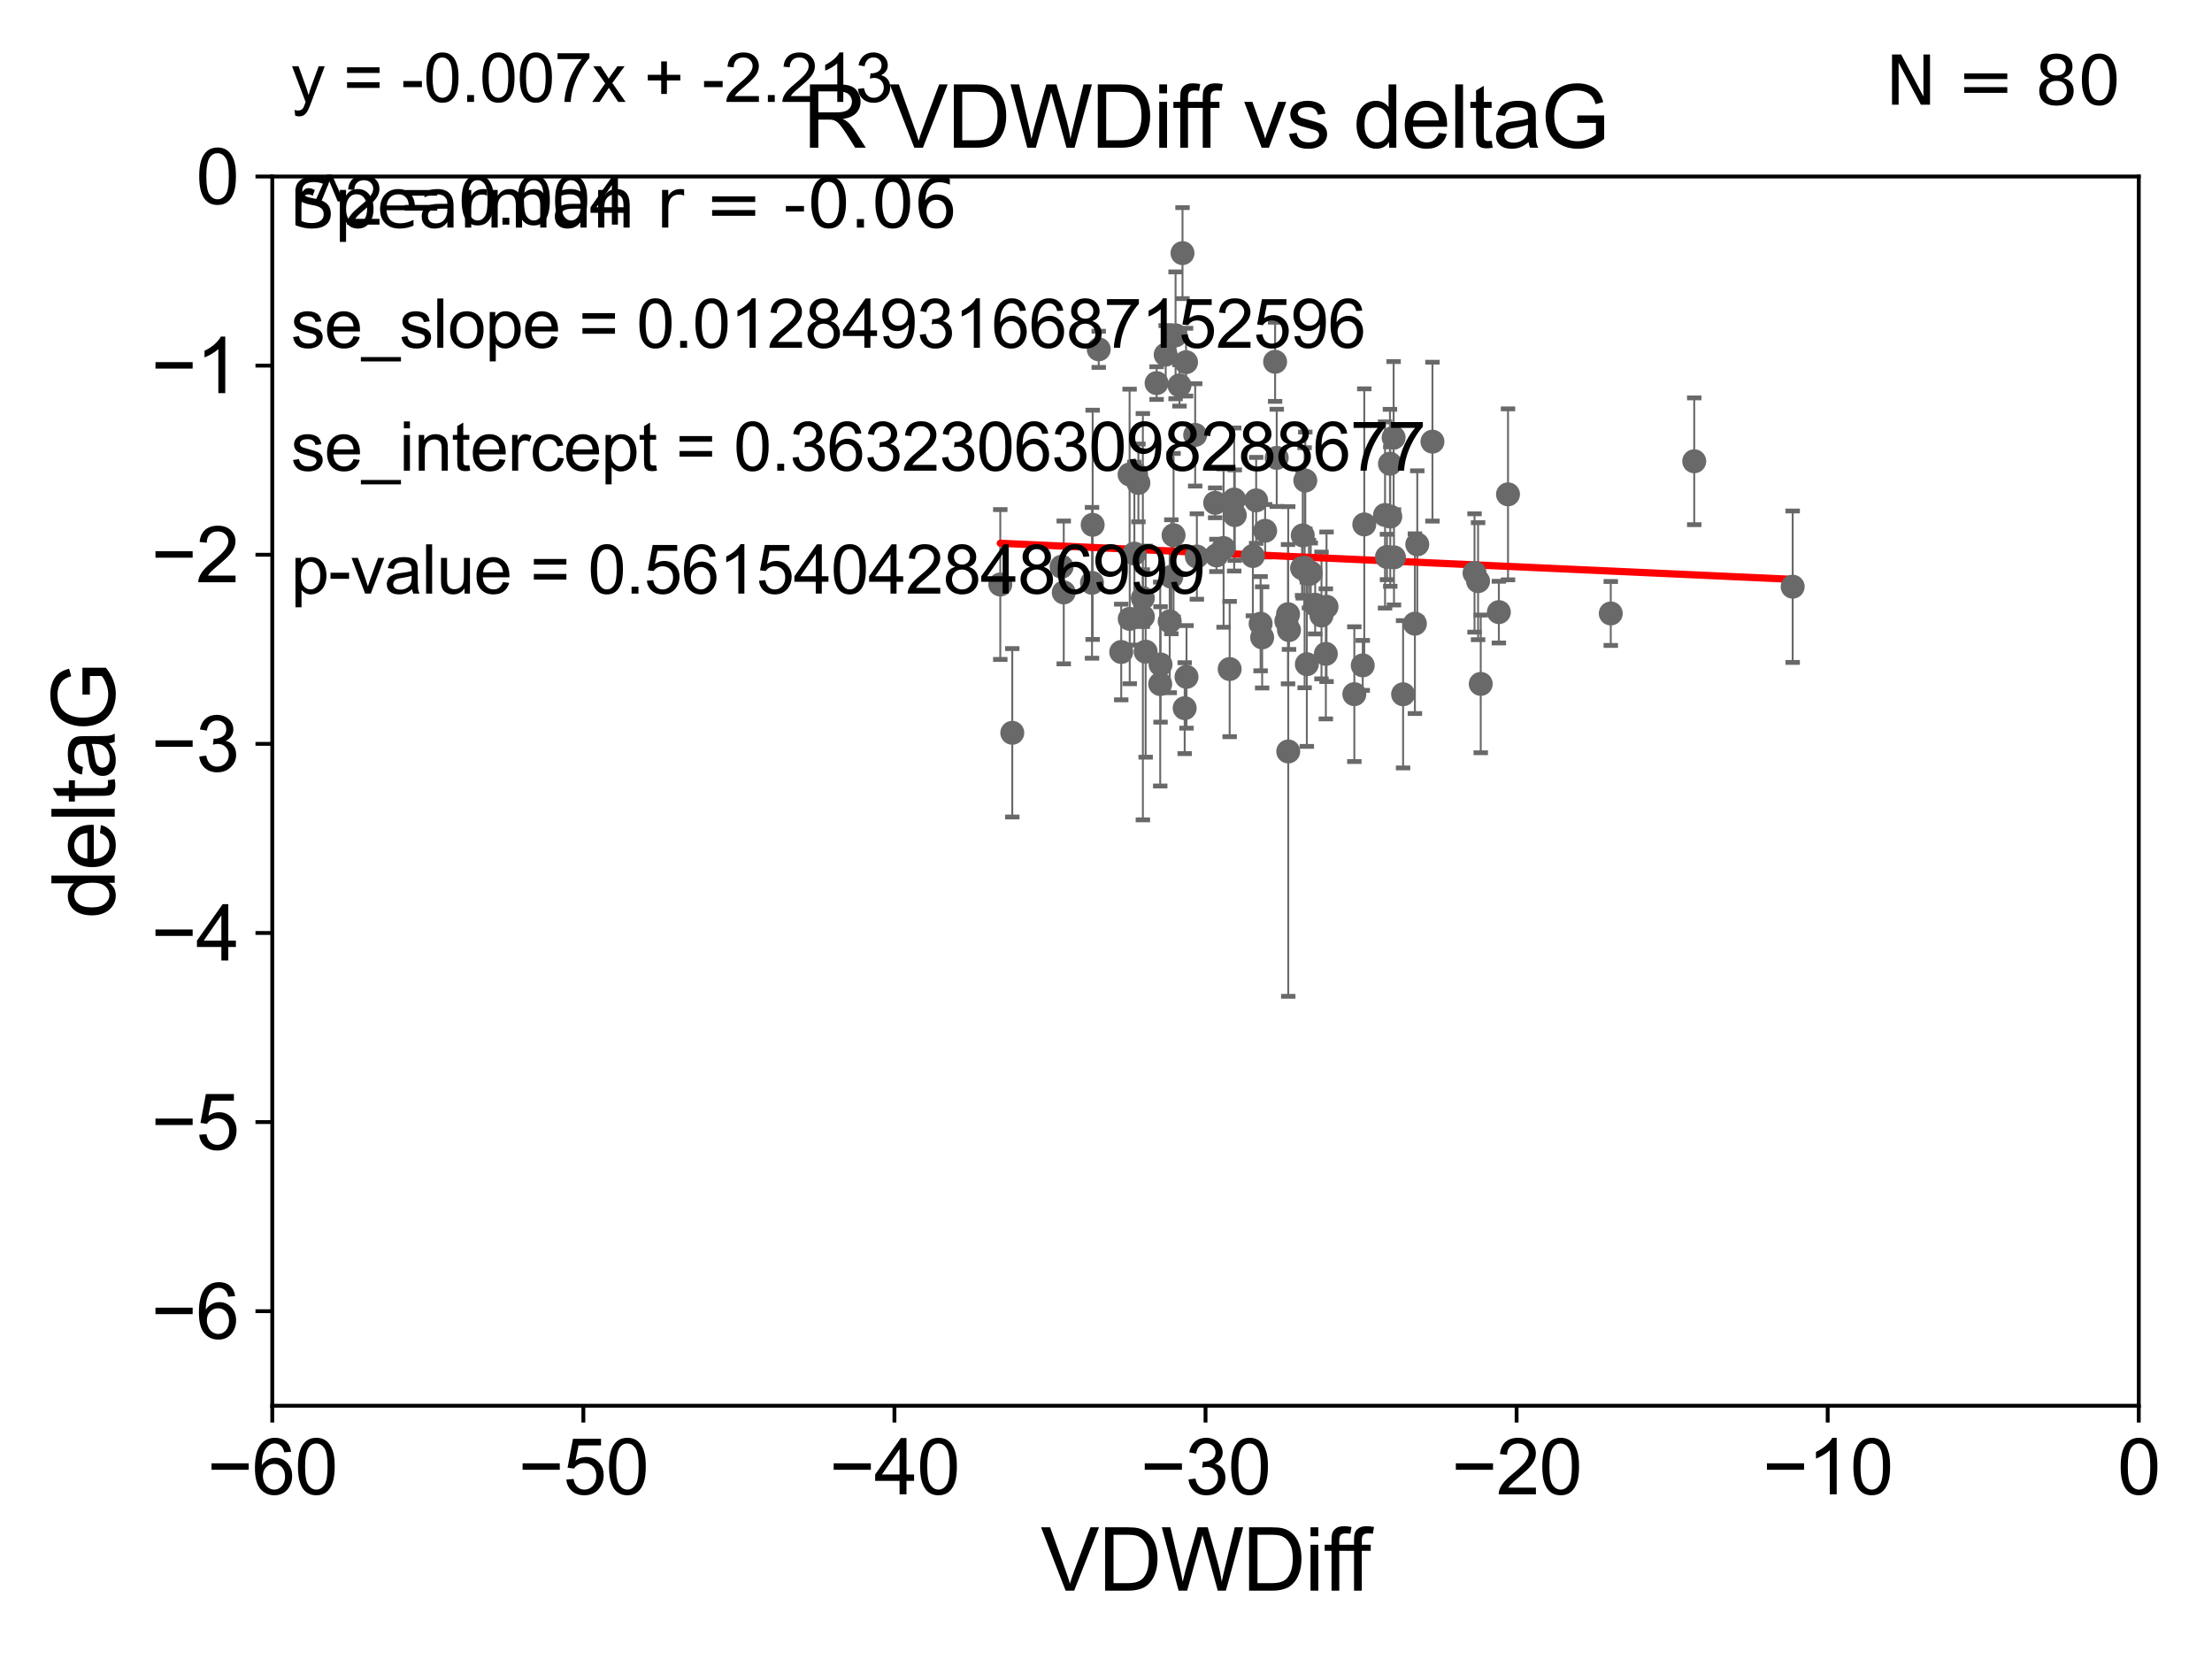 <?xml version="1.0" encoding="utf-8" standalone="no"?>
<!DOCTYPE svg PUBLIC "-//W3C//DTD SVG 1.1//EN"
  "http://www.w3.org/Graphics/SVG/1.1/DTD/svg11.dtd">
<svg xmlns:xlink="http://www.w3.org/1999/xlink" width="460.8pt" height="345.6pt" viewBox="0 0 460.8 345.6" xmlns="http://www.w3.org/2000/svg" version="1.1">
 <defs>
  <style type="text/css">*{stroke-linejoin: round; stroke-linecap: butt}</style>
 </defs>
 <g id="figure_1">
  <g id="patch_1">
   <path d="M 0 345.6 
L 460.8 345.6 
L 460.8 0 
L 0 0 
z
" style="fill: #ffffff"/>
  </g>
  <g id="axes_1">
   <g id="patch_2">
    <path d="M 56.72 292.84 
L 445.545 292.84 
L 445.545 36.775 
L 56.72 36.775 
z
" style="fill: #ffffff"/>
   </g>
   <g id="PathCollection_1">
    <defs>
     <path id="m8d8f174cf0" d="M 0 1.118 
C 0.297 1.118 0.581 1 0.791 0.791 
C 1 0.581 1.118 0.297 1.118 0 
C 1.118 -0.297 1 -0.581 0.791 -0.791 
C 0.581 -1 0.297 -1.118 0 -1.118 
C -0.297 -1.118 -0.581 -1 -0.791 -0.791 
C -1 -0.581 -1.118 -0.297 -1.118 0 
C -1.118 0.297 -1 0.581 -0.791 0.791 
C -0.581 1 -0.297 1.118 0 1.118 
z
" style="stroke: #696969"/>
    </defs>
    <g clip-path="url(#pbe4a7f42d8)">
     <use xlink:href="#m8d8f174cf0" x="273.973" y="125.975" style="fill: #696969; stroke: #696969"/>
     <use xlink:href="#m8d8f174cf0" x="210.876" y="152.655" style="fill: #696969; stroke: #696969"/>
     <use xlink:href="#m8d8f174cf0" x="276.341" y="126.398" style="fill: #696969; stroke: #696969"/>
     <use xlink:href="#m8d8f174cf0" x="238.082" y="128.471" style="fill: #696969; stroke: #696969"/>
     <use xlink:href="#m8d8f174cf0" x="244.473" y="111.497" style="fill: #696969; stroke: #696969"/>
     <use xlink:href="#m8d8f174cf0" x="237.148" y="100.602" style="fill: #696969; stroke: #696969"/>
     <use xlink:href="#m8d8f174cf0" x="240.939" y="79.804" style="fill: #696969; stroke: #696969"/>
     <use xlink:href="#m8d8f174cf0" x="246.338" y="52.73" style="fill: #696969; stroke: #696969"/>
     <use xlink:href="#m8d8f174cf0" x="373.448" y="122.218" style="fill: #696969; stroke: #696969"/>
     <use xlink:href="#m8d8f174cf0" x="295.245" y="113.401" style="fill: #696969; stroke: #696969"/>
     <use xlink:href="#m8d8f174cf0" x="271.246" y="118.351" style="fill: #696969; stroke: #696969"/>
     <use xlink:href="#m8d8f174cf0" x="208.377" y="121.763" style="fill: #696969; stroke: #696969"/>
     <use xlink:href="#m8d8f174cf0" x="275.29" y="128.219" style="fill: #696969; stroke: #696969"/>
     <use xlink:href="#m8d8f174cf0" x="271.778" y="118.266" style="fill: #696969; stroke: #696969"/>
     <use xlink:href="#m8d8f174cf0" x="288.933" y="116.025" style="fill: #696969; stroke: #696969"/>
     <use xlink:href="#m8d8f174cf0" x="227.487" y="121.412" style="fill: #696969; stroke: #696969"/>
     <use xlink:href="#m8d8f174cf0" x="238.659" y="135.753" style="fill: #696969; stroke: #696969"/>
     <use xlink:href="#m8d8f174cf0" x="221.598" y="123.415" style="fill: #696969; stroke: #696969"/>
     <use xlink:href="#m8d8f174cf0" x="256.162" y="139.374" style="fill: #696969; stroke: #696969"/>
     <use xlink:href="#m8d8f174cf0" x="253.143" y="104.75" style="fill: #696969; stroke: #696969"/>
     <use xlink:href="#m8d8f174cf0" x="261.682" y="104.236" style="fill: #696969; stroke: #696969"/>
     <use xlink:href="#m8d8f174cf0" x="290.391" y="116.104" style="fill: #696969; stroke: #696969"/>
     <use xlink:href="#m8d8f174cf0" x="335.552" y="127.795" style="fill: #696969; stroke: #696969"/>
     <use xlink:href="#m8d8f174cf0" x="233.572" y="135.821" style="fill: #696969; stroke: #696969"/>
     <use xlink:href="#m8d8f174cf0" x="238.068" y="124.599" style="fill: #696969; stroke: #696969"/>
     <use xlink:href="#m8d8f174cf0" x="221.151" y="118.056" style="fill: #696969; stroke: #696969"/>
     <use xlink:href="#m8d8f174cf0" x="235.343" y="128.924" style="fill: #696969; stroke: #696969"/>
     <use xlink:href="#m8d8f174cf0" x="241.695" y="142.501" style="fill: #696969; stroke: #696969"/>
     <use xlink:href="#m8d8f174cf0" x="298.406" y="92.003" style="fill: #696969; stroke: #696969"/>
     <use xlink:href="#m8d8f174cf0" x="235.316" y="98.84" style="fill: #696969; stroke: #696969"/>
     <use xlink:href="#m8d8f174cf0" x="292.29" y="144.628" style="fill: #696969; stroke: #696969"/>
     <use xlink:href="#m8d8f174cf0" x="268.363" y="156.543" style="fill: #696969; stroke: #696969"/>
     <use xlink:href="#m8d8f174cf0" x="265.966" y="95.384" style="fill: #696969; stroke: #696969"/>
     <use xlink:href="#m8d8f174cf0" x="276.196" y="136.213" style="fill: #696969; stroke: #696969"/>
     <use xlink:href="#m8d8f174cf0" x="273.052" y="119.305" style="fill: #696969; stroke: #696969"/>
     <use xlink:href="#m8d8f174cf0" x="308.465" y="142.471" style="fill: #696969; stroke: #696969"/>
     <use xlink:href="#m8d8f174cf0" x="247.076" y="75.449" style="fill: #696969; stroke: #696969"/>
     <use xlink:href="#m8d8f174cf0" x="289.617" y="107.61" style="fill: #696969; stroke: #696969"/>
     <use xlink:href="#m8d8f174cf0" x="249.329" y="115.93" style="fill: #696969; stroke: #696969"/>
     <use xlink:href="#m8d8f174cf0" x="283.883" y="138.61" style="fill: #696969; stroke: #696969"/>
     <use xlink:href="#m8d8f174cf0" x="227.622" y="109.33" style="fill: #696969; stroke: #696969"/>
     <use xlink:href="#m8d8f174cf0" x="253.406" y="115.7" style="fill: #696969; stroke: #696969"/>
     <use xlink:href="#m8d8f174cf0" x="268.324" y="127.947" style="fill: #696969; stroke: #696969"/>
     <use xlink:href="#m8d8f174cf0" x="267.971" y="129.378" style="fill: #696969; stroke: #696969"/>
     <use xlink:href="#m8d8f174cf0" x="244.892" y="69.854" style="fill: #696969; stroke: #696969"/>
     <use xlink:href="#m8d8f174cf0" x="282.132" y="144.606" style="fill: #696969; stroke: #696969"/>
     <use xlink:href="#m8d8f174cf0" x="262.931" y="132.782" style="fill: #696969; stroke: #696969"/>
     <use xlink:href="#m8d8f174cf0" x="248.978" y="90.596" style="fill: #696969; stroke: #696969"/>
     <use xlink:href="#m8d8f174cf0" x="241.762" y="138.415" style="fill: #696969; stroke: #696969"/>
     <use xlink:href="#m8d8f174cf0" x="236.31" y="115.326" style="fill: #696969; stroke: #696969"/>
     <use xlink:href="#m8d8f174cf0" x="272.684" y="119.589" style="fill: #696969; stroke: #696969"/>
     <use xlink:href="#m8d8f174cf0" x="307.911" y="121.069" style="fill: #696969; stroke: #696969"/>
     <use xlink:href="#m8d8f174cf0" x="254.896" y="114.174" style="fill: #696969; stroke: #696969"/>
     <use xlink:href="#m8d8f174cf0" x="243.67" y="129.44" style="fill: #696969; stroke: #696969"/>
     <use xlink:href="#m8d8f174cf0" x="245.71" y="80.289" style="fill: #696969; stroke: #696969"/>
     <use xlink:href="#m8d8f174cf0" x="246.791" y="147.524" style="fill: #696969; stroke: #696969"/>
     <use xlink:href="#m8d8f174cf0" x="257.23" y="107.309" style="fill: #696969; stroke: #696969"/>
     <use xlink:href="#m8d8f174cf0" x="294.748" y="129.922" style="fill: #696969; stroke: #696969"/>
     <use xlink:href="#m8d8f174cf0" x="272.239" y="138.365" style="fill: #696969; stroke: #696969"/>
     <use xlink:href="#m8d8f174cf0" x="236.668" y="98.796" style="fill: #696969; stroke: #696969"/>
     <use xlink:href="#m8d8f174cf0" x="284.205" y="109.248" style="fill: #696969; stroke: #696969"/>
     <use xlink:href="#m8d8f174cf0" x="228.887" y="72.771" style="fill: #696969; stroke: #696969"/>
     <use xlink:href="#m8d8f174cf0" x="307.171" y="119.359" style="fill: #696969; stroke: #696969"/>
     <use xlink:href="#m8d8f174cf0" x="288.53" y="107.279" style="fill: #696969; stroke: #696969"/>
     <use xlink:href="#m8d8f174cf0" x="242.832" y="73.879" style="fill: #696969; stroke: #696969"/>
     <use xlink:href="#m8d8f174cf0" x="263.553" y="110.57" style="fill: #696969; stroke: #696969"/>
     <use xlink:href="#m8d8f174cf0" x="289.554" y="96.604" style="fill: #696969; stroke: #696969"/>
     <use xlink:href="#m8d8f174cf0" x="260.996" y="115.83" style="fill: #696969; stroke: #696969"/>
     <use xlink:href="#m8d8f174cf0" x="312.242" y="127.515" style="fill: #696969; stroke: #696969"/>
     <use xlink:href="#m8d8f174cf0" x="314.145" y="102.978" style="fill: #696969; stroke: #696969"/>
     <use xlink:href="#m8d8f174cf0" x="271.385" y="111.535" style="fill: #696969; stroke: #696969"/>
     <use xlink:href="#m8d8f174cf0" x="244.011" y="120.149" style="fill: #696969; stroke: #696969"/>
     <use xlink:href="#m8d8f174cf0" x="352.94" y="96.091" style="fill: #696969; stroke: #696969"/>
     <use xlink:href="#m8d8f174cf0" x="265.629" y="75.367" style="fill: #696969; stroke: #696969"/>
     <use xlink:href="#m8d8f174cf0" x="290.317" y="91.155" style="fill: #696969; stroke: #696969"/>
     <use xlink:href="#m8d8f174cf0" x="268.521" y="131.262" style="fill: #696969; stroke: #696969"/>
     <use xlink:href="#m8d8f174cf0" x="247.173" y="141.006" style="fill: #696969; stroke: #696969"/>
     <use xlink:href="#m8d8f174cf0" x="262.608" y="129.925" style="fill: #696969; stroke: #696969"/>
     <use xlink:href="#m8d8f174cf0" x="257.104" y="104.057" style="fill: #696969; stroke: #696969"/>
     <use xlink:href="#m8d8f174cf0" x="271.918" y="100.104" style="fill: #696969; stroke: #696969"/>
    </g>
   </g>
   <g id="matplotlib.axis_1">
    <g id="xtick_1">
     <g id="line2d_1">
      <defs>
       <path id="m1cad2ce178" d="M 0 0 
L 0 3.5 
" style="stroke: #000000; stroke-width: 0.8"/>
      </defs>
      <g>
       <use xlink:href="#m1cad2ce178" x="56.72" y="292.84" style="stroke: #000000; stroke-width: 0.8"/>
      </g>
     </g>
     <g id="text_1">
      <!-- −60 -->
      <g transform="translate(43.15 311.293)scale(0.16 -0.16)">
       <defs>
        <path id="ArialMT-2212" d="M 3381 1997 
L 356 1997 
L 356 2522 
L 3381 2522 
L 3381 1997 
z
" transform="scale(0.016)"/>
        <path id="ArialMT-36" d="M 3184 3459 
L 2625 3416 
Q 2550 3747 2413 3897 
Q 2184 4138 1850 4138 
Q 1581 4138 1378 3988 
Q 1113 3794 959 3422 
Q 806 3050 800 2363 
Q 1003 2672 1297 2822 
Q 1591 2972 1913 2972 
Q 2475 2972 2870 2558 
Q 3266 2144 3266 1488 
Q 3266 1056 3080 686 
Q 2894 316 2569 119 
Q 2244 -78 1831 -78 
Q 1128 -78 684 439 
Q 241 956 241 2144 
Q 241 3472 731 4075 
Q 1159 4600 1884 4600 
Q 2425 4600 2770 4297 
Q 3116 3994 3184 3459 
z
M 888 1484 
Q 888 1194 1011 928 
Q 1134 663 1356 523 
Q 1578 384 1822 384 
Q 2178 384 2434 671 
Q 2691 959 2691 1453 
Q 2691 1928 2437 2201 
Q 2184 2475 1800 2475 
Q 1419 2475 1153 2201 
Q 888 1928 888 1484 
z
" transform="scale(0.016)"/>
        <path id="ArialMT-30" d="M 266 2259 
Q 266 3072 433 3567 
Q 600 4063 929 4331 
Q 1259 4600 1759 4600 
Q 2128 4600 2406 4451 
Q 2684 4303 2865 4023 
Q 3047 3744 3150 3342 
Q 3253 2941 3253 2259 
Q 3253 1453 3087 958 
Q 2922 463 2592 192 
Q 2263 -78 1759 -78 
Q 1097 -78 719 397 
Q 266 969 266 2259 
z
M 844 2259 
Q 844 1131 1108 757 
Q 1372 384 1759 384 
Q 2147 384 2411 759 
Q 2675 1134 2675 2259 
Q 2675 3391 2411 3762 
Q 2147 4134 1753 4134 
Q 1366 4134 1134 3806 
Q 844 3388 844 2259 
z
" transform="scale(0.016)"/>
       </defs>
       <use xlink:href="#ArialMT-2212"/>
       <use xlink:href="#ArialMT-36" x="58.398"/>
       <use xlink:href="#ArialMT-30" x="114.014"/>
      </g>
     </g>
    </g>
    <g id="xtick_2">
     <g id="line2d_2">
      <g>
       <use xlink:href="#m1cad2ce178" x="121.524" y="292.84" style="stroke: #000000; stroke-width: 0.8"/>
      </g>
     </g>
     <g id="text_2">
      <!-- −50 -->
      <g transform="translate(107.954 311.293)scale(0.16 -0.16)">
       <defs>
        <path id="ArialMT-35" d="M 266 1200 
L 856 1250 
Q 922 819 1161 601 
Q 1400 384 1738 384 
Q 2144 384 2425 690 
Q 2706 997 2706 1503 
Q 2706 1984 2436 2262 
Q 2166 2541 1728 2541 
Q 1456 2541 1237 2417 
Q 1019 2294 894 2097 
L 366 2166 
L 809 4519 
L 3088 4519 
L 3088 3981 
L 1259 3981 
L 1013 2750 
Q 1425 3038 1878 3038 
Q 2478 3038 2890 2622 
Q 3303 2206 3303 1553 
Q 3303 931 2941 478 
Q 2500 -78 1738 -78 
Q 1113 -78 717 272 
Q 322 622 266 1200 
z
" transform="scale(0.016)"/>
       </defs>
       <use xlink:href="#ArialMT-2212"/>
       <use xlink:href="#ArialMT-35" x="58.398"/>
       <use xlink:href="#ArialMT-30" x="114.014"/>
      </g>
     </g>
    </g>
    <g id="xtick_3">
     <g id="line2d_3">
      <g>
       <use xlink:href="#m1cad2ce178" x="186.328" y="292.84" style="stroke: #000000; stroke-width: 0.8"/>
      </g>
     </g>
     <g id="text_3">
      <!-- −40 -->
      <g transform="translate(172.758 311.293)scale(0.16 -0.16)">
       <defs>
        <path id="ArialMT-34" d="M 2069 0 
L 2069 1097 
L 81 1097 
L 81 1613 
L 2172 4581 
L 2631 4581 
L 2631 1613 
L 3250 1613 
L 3250 1097 
L 2631 1097 
L 2631 0 
L 2069 0 
z
M 2069 1613 
L 2069 3678 
L 634 1613 
L 2069 1613 
z
" transform="scale(0.016)"/>
       </defs>
       <use xlink:href="#ArialMT-2212"/>
       <use xlink:href="#ArialMT-34" x="58.398"/>
       <use xlink:href="#ArialMT-30" x="114.014"/>
      </g>
     </g>
    </g>
    <g id="xtick_4">
     <g id="line2d_4">
      <g>
       <use xlink:href="#m1cad2ce178" x="251.132" y="292.84" style="stroke: #000000; stroke-width: 0.8"/>
      </g>
     </g>
     <g id="text_4">
      <!-- −30 -->
      <g transform="translate(237.562 311.293)scale(0.16 -0.16)">
       <defs>
        <path id="ArialMT-33" d="M 269 1209 
L 831 1284 
Q 928 806 1161 595 
Q 1394 384 1728 384 
Q 2125 384 2398 659 
Q 2672 934 2672 1341 
Q 2672 1728 2419 1979 
Q 2166 2231 1775 2231 
Q 1616 2231 1378 2169 
L 1441 2663 
Q 1497 2656 1531 2656 
Q 1891 2656 2178 2843 
Q 2466 3031 2466 3422 
Q 2466 3731 2256 3934 
Q 2047 4138 1716 4138 
Q 1388 4138 1169 3931 
Q 950 3725 888 3313 
L 325 3413 
Q 428 3978 793 4289 
Q 1159 4600 1703 4600 
Q 2078 4600 2393 4439 
Q 2709 4278 2876 4000 
Q 3044 3722 3044 3409 
Q 3044 3113 2884 2869 
Q 2725 2625 2413 2481 
Q 2819 2388 3044 2092 
Q 3269 1797 3269 1353 
Q 3269 753 2831 336 
Q 2394 -81 1725 -81 
Q 1122 -81 723 278 
Q 325 638 269 1209 
z
" transform="scale(0.016)"/>
       </defs>
       <use xlink:href="#ArialMT-2212"/>
       <use xlink:href="#ArialMT-33" x="58.398"/>
       <use xlink:href="#ArialMT-30" x="114.014"/>
      </g>
     </g>
    </g>
    <g id="xtick_5">
     <g id="line2d_5">
      <g>
       <use xlink:href="#m1cad2ce178" x="315.937" y="292.84" style="stroke: #000000; stroke-width: 0.8"/>
      </g>
     </g>
     <g id="text_5">
      <!-- −20 -->
      <g transform="translate(302.367 311.293)scale(0.16 -0.16)">
       <defs>
        <path id="ArialMT-32" d="M 3222 541 
L 3222 0 
L 194 0 
Q 188 203 259 391 
Q 375 700 629 1000 
Q 884 1300 1366 1694 
Q 2113 2306 2375 2664 
Q 2638 3022 2638 3341 
Q 2638 3675 2398 3904 
Q 2159 4134 1775 4134 
Q 1369 4134 1125 3890 
Q 881 3647 878 3216 
L 300 3275 
Q 359 3922 746 4261 
Q 1134 4600 1788 4600 
Q 2447 4600 2831 4234 
Q 3216 3869 3216 3328 
Q 3216 3053 3103 2787 
Q 2991 2522 2730 2228 
Q 2469 1934 1863 1422 
Q 1356 997 1212 845 
Q 1069 694 975 541 
L 3222 541 
z
" transform="scale(0.016)"/>
       </defs>
       <use xlink:href="#ArialMT-2212"/>
       <use xlink:href="#ArialMT-32" x="58.398"/>
       <use xlink:href="#ArialMT-30" x="114.014"/>
      </g>
     </g>
    </g>
    <g id="xtick_6">
     <g id="line2d_6">
      <g>
       <use xlink:href="#m1cad2ce178" x="380.741" y="292.84" style="stroke: #000000; stroke-width: 0.8"/>
      </g>
     </g>
     <g id="text_6">
      <!-- −10 -->
      <g transform="translate(367.171 311.293)scale(0.16 -0.16)">
       <defs>
        <path id="ArialMT-31" d="M 2384 0 
L 1822 0 
L 1822 3584 
Q 1619 3391 1289 3197 
Q 959 3003 697 2906 
L 697 3450 
Q 1169 3672 1522 3987 
Q 1875 4303 2022 4600 
L 2384 4600 
L 2384 0 
z
" transform="scale(0.016)"/>
       </defs>
       <use xlink:href="#ArialMT-2212"/>
       <use xlink:href="#ArialMT-31" x="58.398"/>
       <use xlink:href="#ArialMT-30" x="114.014"/>
      </g>
     </g>
    </g>
    <g id="xtick_7">
     <g id="line2d_7">
      <g>
       <use xlink:href="#m1cad2ce178" x="445.545" y="292.84" style="stroke: #000000; stroke-width: 0.8"/>
      </g>
     </g>
     <g id="text_7">
      <!-- 0 -->
      <g transform="translate(441.096 311.293)scale(0.16 -0.16)">
       <use xlink:href="#ArialMT-30"/>
      </g>
     </g>
    </g>
    <g id="text_8">
     <!-- VDWDiff -->
     <g transform="translate(216.792 331.357)scale(0.18 -0.18)">
      <defs>
       <path id="ArialMT-56" d="M 1803 0 
L 28 4581 
L 684 4581 
L 1875 1253 
Q 2019 853 2116 503 
Q 2222 878 2363 1253 
L 3600 4581 
L 4219 4581 
L 2425 0 
L 1803 0 
z
" transform="scale(0.016)"/>
       <path id="ArialMT-44" d="M 494 0 
L 494 4581 
L 2072 4581 
Q 2606 4581 2888 4516 
Q 3281 4425 3559 4188 
Q 3922 3881 4101 3404 
Q 4281 2928 4281 2316 
Q 4281 1794 4159 1391 
Q 4038 988 3847 723 
Q 3656 459 3429 307 
Q 3203 156 2883 78 
Q 2563 0 2147 0 
L 494 0 
z
M 1100 541 
L 2078 541 
Q 2531 541 2789 625 
Q 3047 709 3200 863 
Q 3416 1078 3536 1442 
Q 3656 1806 3656 2325 
Q 3656 3044 3420 3430 
Q 3184 3816 2847 3947 
Q 2603 4041 2063 4041 
L 1100 4041 
L 1100 541 
z
" transform="scale(0.016)"/>
       <path id="ArialMT-57" d="M 1294 0 
L 78 4581 
L 700 4581 
L 1397 1578 
Q 1509 1106 1591 641 
Q 1766 1375 1797 1488 
L 2669 4581 
L 3400 4581 
L 4056 2263 
Q 4303 1400 4413 641 
Q 4500 1075 4641 1638 
L 5359 4581 
L 5969 4581 
L 4713 0 
L 4128 0 
L 3163 3491 
Q 3041 3928 3019 4028 
Q 2947 3713 2884 3491 
L 1913 0 
L 1294 0 
z
" transform="scale(0.016)"/>
       <path id="ArialMT-69" d="M 425 3934 
L 425 4581 
L 988 4581 
L 988 3934 
L 425 3934 
z
M 425 0 
L 425 3319 
L 988 3319 
L 988 0 
L 425 0 
z
" transform="scale(0.016)"/>
       <path id="ArialMT-66" d="M 556 0 
L 556 2881 
L 59 2881 
L 59 3319 
L 556 3319 
L 556 3672 
Q 556 4006 616 4169 
Q 697 4388 901 4523 
Q 1106 4659 1475 4659 
Q 1713 4659 2000 4603 
L 1916 4113 
Q 1741 4144 1584 4144 
Q 1328 4144 1222 4034 
Q 1116 3925 1116 3625 
L 1116 3319 
L 1763 3319 
L 1763 2881 
L 1116 2881 
L 1116 0 
L 556 0 
z
" transform="scale(0.016)"/>
      </defs>
      <use xlink:href="#ArialMT-56"/>
      <use xlink:href="#ArialMT-44" x="66.699"/>
      <use xlink:href="#ArialMT-57" x="138.916"/>
      <use xlink:href="#ArialMT-44" x="233.301"/>
      <use xlink:href="#ArialMT-69" x="305.518"/>
      <use xlink:href="#ArialMT-66" x="327.734"/>
      <use xlink:href="#ArialMT-66" x="353.768"/>
     </g>
    </g>
   </g>
   <g id="matplotlib.axis_2">
    <g id="ytick_1">
     <g id="line2d_8">
      <defs>
       <path id="mf2ae7c5050" d="M 0 0 
L -3.5 0 
" style="stroke: #000000; stroke-width: 0.8"/>
      </defs>
      <g>
       <use xlink:href="#mf2ae7c5050" x="56.72" y="273.143" style="stroke: #000000; stroke-width: 0.8"/>
      </g>
     </g>
     <g id="text_9">
      <!-- −6 -->
      <g transform="translate(31.477 278.869)scale(0.16 -0.16)">
       <use xlink:href="#ArialMT-2212"/>
       <use xlink:href="#ArialMT-36" x="58.398"/>
      </g>
     </g>
    </g>
    <g id="ytick_2">
     <g id="line2d_9">
      <g>
       <use xlink:href="#mf2ae7c5050" x="56.72" y="233.748" style="stroke: #000000; stroke-width: 0.8"/>
      </g>
     </g>
     <g id="text_10">
      <!-- −5 -->
      <g transform="translate(31.477 239.474)scale(0.16 -0.16)">
       <use xlink:href="#ArialMT-2212"/>
       <use xlink:href="#ArialMT-35" x="58.398"/>
      </g>
     </g>
    </g>
    <g id="ytick_3">
     <g id="line2d_10">
      <g>
       <use xlink:href="#mf2ae7c5050" x="56.72" y="194.353" style="stroke: #000000; stroke-width: 0.8"/>
      </g>
     </g>
     <g id="text_11">
      <!-- −4 -->
      <g transform="translate(31.477 200.08)scale(0.16 -0.16)">
       <use xlink:href="#ArialMT-2212"/>
       <use xlink:href="#ArialMT-34" x="58.398"/>
      </g>
     </g>
    </g>
    <g id="ytick_4">
     <g id="line2d_11">
      <g>
       <use xlink:href="#mf2ae7c5050" x="56.72" y="154.959" style="stroke: #000000; stroke-width: 0.8"/>
      </g>
     </g>
     <g id="text_12">
      <!-- −3 -->
      <g transform="translate(31.477 160.685)scale(0.16 -0.16)">
       <use xlink:href="#ArialMT-2212"/>
       <use xlink:href="#ArialMT-33" x="58.398"/>
      </g>
     </g>
    </g>
    <g id="ytick_5">
     <g id="line2d_12">
      <g>
       <use xlink:href="#mf2ae7c5050" x="56.72" y="115.564" style="stroke: #000000; stroke-width: 0.8"/>
      </g>
     </g>
     <g id="text_13">
      <!-- −2 -->
      <g transform="translate(31.477 121.29)scale(0.16 -0.16)">
       <use xlink:href="#ArialMT-2212"/>
       <use xlink:href="#ArialMT-32" x="58.398"/>
      </g>
     </g>
    </g>
    <g id="ytick_6">
     <g id="line2d_13">
      <g>
       <use xlink:href="#mf2ae7c5050" x="56.72" y="76.17" style="stroke: #000000; stroke-width: 0.8"/>
      </g>
     </g>
     <g id="text_14">
      <!-- −1 -->
      <g transform="translate(31.477 81.896)scale(0.16 -0.16)">
       <use xlink:href="#ArialMT-2212"/>
       <use xlink:href="#ArialMT-31" x="58.398"/>
      </g>
     </g>
    </g>
    <g id="ytick_7">
     <g id="line2d_14">
      <g>
       <use xlink:href="#mf2ae7c5050" x="56.72" y="36.775" style="stroke: #000000; stroke-width: 0.8"/>
      </g>
     </g>
     <g id="text_15">
      <!-- 0 -->
      <g transform="translate(40.822 42.501)scale(0.16 -0.16)">
       <use xlink:href="#ArialMT-30"/>
      </g>
     </g>
    </g>
    <g id="text_16">
     <!-- deltaG -->
     <g transform="translate(23.9 191.322)rotate(-90)scale(0.18 -0.18)">
      <defs>
       <path id="ArialMT-64" d="M 2575 0 
L 2575 419 
Q 2259 -75 1647 -75 
Q 1250 -75 917 144 
Q 584 363 401 755 
Q 219 1147 219 1656 
Q 219 2153 384 2558 
Q 550 2963 881 3178 
Q 1213 3394 1622 3394 
Q 1922 3394 2156 3267 
Q 2391 3141 2538 2938 
L 2538 4581 
L 3097 4581 
L 3097 0 
L 2575 0 
z
M 797 1656 
Q 797 1019 1065 703 
Q 1334 388 1700 388 
Q 2069 388 2326 689 
Q 2584 991 2584 1609 
Q 2584 2291 2321 2609 
Q 2059 2928 1675 2928 
Q 1300 2928 1048 2622 
Q 797 2316 797 1656 
z
" transform="scale(0.016)"/>
       <path id="ArialMT-65" d="M 2694 1069 
L 3275 997 
Q 3138 488 2766 206 
Q 2394 -75 1816 -75 
Q 1088 -75 661 373 
Q 234 822 234 1631 
Q 234 2469 665 2931 
Q 1097 3394 1784 3394 
Q 2450 3394 2872 2941 
Q 3294 2488 3294 1666 
Q 3294 1616 3291 1516 
L 816 1516 
Q 847 969 1125 678 
Q 1403 388 1819 388 
Q 2128 388 2347 550 
Q 2566 713 2694 1069 
z
M 847 1978 
L 2700 1978 
Q 2663 2397 2488 2606 
Q 2219 2931 1791 2931 
Q 1403 2931 1139 2672 
Q 875 2413 847 1978 
z
" transform="scale(0.016)"/>
       <path id="ArialMT-6c" d="M 409 0 
L 409 4581 
L 972 4581 
L 972 0 
L 409 0 
z
" transform="scale(0.016)"/>
       <path id="ArialMT-74" d="M 1650 503 
L 1731 6 
Q 1494 -44 1306 -44 
Q 1000 -44 831 53 
Q 663 150 594 308 
Q 525 466 525 972 
L 525 2881 
L 113 2881 
L 113 3319 
L 525 3319 
L 525 4141 
L 1084 4478 
L 1084 3319 
L 1650 3319 
L 1650 2881 
L 1084 2881 
L 1084 941 
Q 1084 700 1114 631 
Q 1144 563 1211 522 
Q 1278 481 1403 481 
Q 1497 481 1650 503 
z
" transform="scale(0.016)"/>
       <path id="ArialMT-61" d="M 2588 409 
Q 2275 144 1986 34 
Q 1697 -75 1366 -75 
Q 819 -75 525 192 
Q 231 459 231 875 
Q 231 1119 342 1320 
Q 453 1522 633 1644 
Q 813 1766 1038 1828 
Q 1203 1872 1538 1913 
Q 2219 1994 2541 2106 
Q 2544 2222 2544 2253 
Q 2544 2597 2384 2738 
Q 2169 2928 1744 2928 
Q 1347 2928 1158 2789 
Q 969 2650 878 2297 
L 328 2372 
Q 403 2725 575 2942 
Q 747 3159 1072 3276 
Q 1397 3394 1825 3394 
Q 2250 3394 2515 3294 
Q 2781 3194 2906 3042 
Q 3031 2891 3081 2659 
Q 3109 2516 3109 2141 
L 3109 1391 
Q 3109 606 3145 398 
Q 3181 191 3288 0 
L 2700 0 
Q 2613 175 2588 409 
z
M 2541 1666 
Q 2234 1541 1622 1453 
Q 1275 1403 1131 1340 
Q 988 1278 909 1158 
Q 831 1038 831 891 
Q 831 666 1001 516 
Q 1172 366 1500 366 
Q 1825 366 2078 508 
Q 2331 650 2450 897 
Q 2541 1088 2541 1459 
L 2541 1666 
z
" transform="scale(0.016)"/>
       <path id="ArialMT-47" d="M 2638 1797 
L 2638 2334 
L 4578 2338 
L 4578 638 
Q 4131 281 3656 101 
Q 3181 -78 2681 -78 
Q 2006 -78 1454 211 
Q 903 500 622 1047 
Q 341 1594 341 2269 
Q 341 2938 620 3517 
Q 900 4097 1425 4378 
Q 1950 4659 2634 4659 
Q 3131 4659 3532 4498 
Q 3934 4338 4162 4050 
Q 4391 3763 4509 3300 
L 3963 3150 
Q 3859 3500 3706 3700 
Q 3553 3900 3268 4020 
Q 2984 4141 2638 4141 
Q 2222 4141 1919 4014 
Q 1616 3888 1430 3681 
Q 1244 3475 1141 3228 
Q 966 2803 966 2306 
Q 966 1694 1177 1281 
Q 1388 869 1791 669 
Q 2194 469 2647 469 
Q 3041 469 3416 620 
Q 3791 772 3984 944 
L 3984 1797 
L 2638 1797 
z
" transform="scale(0.016)"/>
      </defs>
      <use xlink:href="#ArialMT-64"/>
      <use xlink:href="#ArialMT-65" x="55.615"/>
      <use xlink:href="#ArialMT-6c" x="111.23"/>
      <use xlink:href="#ArialMT-74" x="133.447"/>
      <use xlink:href="#ArialMT-61" x="161.23"/>
      <use xlink:href="#ArialMT-47" x="216.846"/>
     </g>
    </g>
   </g>
   <g id="LineCollection_1">
    <path d="M 273.973 132.06 
L 273.973 119.889 
" clip-path="url(#pbe4a7f42d8)" style="fill: none; stroke: #696969; stroke-width: 0.4"/>
    <path d="M 210.876 170.192 
L 210.876 135.118 
" clip-path="url(#pbe4a7f42d8)" style="fill: none; stroke: #696969; stroke-width: 0.4"/>
    <path d="M 276.341 141.975 
L 276.341 110.82 
" clip-path="url(#pbe4a7f42d8)" style="fill: none; stroke: #696969; stroke-width: 0.4"/>
    <path d="M 238.082 170.789 
L 238.082 86.153 
" clip-path="url(#pbe4a7f42d8)" style="fill: none; stroke: #696969; stroke-width: 0.4"/>
    <path d="M 244.473 128.53 
L 244.473 94.464 
" clip-path="url(#pbe4a7f42d8)" style="fill: none; stroke: #696969; stroke-width: 0.4"/>
    <path d="M 237.148 108.703 
L 237.148 92.501 
" clip-path="url(#pbe4a7f42d8)" style="fill: none; stroke: #696969; stroke-width: 0.4"/>
    <path d="M 240.939 83.205 
L 240.939 76.403 
" clip-path="url(#pbe4a7f42d8)" style="fill: none; stroke: #696969; stroke-width: 0.4"/>
    <path d="M 246.338 62.211 
L 246.338 43.25 
" clip-path="url(#pbe4a7f42d8)" style="fill: none; stroke: #696969; stroke-width: 0.4"/>
    <path d="M 373.448 137.993 
L 373.448 106.443 
" clip-path="url(#pbe4a7f42d8)" style="fill: none; stroke: #696969; stroke-width: 0.4"/>
    <path d="M 295.245 128.721 
L 295.245 98.08 
" clip-path="url(#pbe4a7f42d8)" style="fill: none; stroke: #696969; stroke-width: 0.4"/>
    <path d="M 271.246 124.042 
L 271.246 112.66 
" clip-path="url(#pbe4a7f42d8)" style="fill: none; stroke: #696969; stroke-width: 0.4"/>
    <path d="M 208.377 137.369 
L 208.377 106.157 
" clip-path="url(#pbe4a7f42d8)" style="fill: none; stroke: #696969; stroke-width: 0.4"/>
    <path d="M 275.29 141.42 
L 275.29 115.017 
" clip-path="url(#pbe4a7f42d8)" style="fill: none; stroke: #696969; stroke-width: 0.4"/>
    <path d="M 271.778 143.271 
L 271.778 93.262 
" clip-path="url(#pbe4a7f42d8)" style="fill: none; stroke: #696969; stroke-width: 0.4"/>
    <path d="M 288.933 120.753 
L 288.933 111.297 
" clip-path="url(#pbe4a7f42d8)" style="fill: none; stroke: #696969; stroke-width: 0.4"/>
    <path d="M 227.487 137.116 
L 227.487 105.707 
" clip-path="url(#pbe4a7f42d8)" style="fill: none; stroke: #696969; stroke-width: 0.4"/>
    <path d="M 238.659 157.736 
L 238.659 113.769 
" clip-path="url(#pbe4a7f42d8)" style="fill: none; stroke: #696969; stroke-width: 0.4"/>
    <path d="M 221.598 138.289 
L 221.598 108.541 
" clip-path="url(#pbe4a7f42d8)" style="fill: none; stroke: #696969; stroke-width: 0.4"/>
    <path d="M 256.162 153.466 
L 256.162 125.283 
" clip-path="url(#pbe4a7f42d8)" style="fill: none; stroke: #696969; stroke-width: 0.4"/>
    <path d="M 253.143 107.858 
L 253.143 101.641 
" clip-path="url(#pbe4a7f42d8)" style="fill: none; stroke: #696969; stroke-width: 0.4"/>
    <path d="M 261.682 113.191 
L 261.682 95.281 
" clip-path="url(#pbe4a7f42d8)" style="fill: none; stroke: #696969; stroke-width: 0.4"/>
    <path d="M 290.391 126.024 
L 290.391 106.184 
" clip-path="url(#pbe4a7f42d8)" style="fill: none; stroke: #696969; stroke-width: 0.4"/>
    <path d="M 335.552 134.455 
L 335.552 121.134 
" clip-path="url(#pbe4a7f42d8)" style="fill: none; stroke: #696969; stroke-width: 0.4"/>
    <path d="M 233.572 145.785 
L 233.572 125.857 
" clip-path="url(#pbe4a7f42d8)" style="fill: none; stroke: #696969; stroke-width: 0.4"/>
    <path d="M 238.068 130.516 
L 238.068 118.683 
" clip-path="url(#pbe4a7f42d8)" style="fill: none; stroke: #696969; stroke-width: 0.4"/>
    <path d="M 221.151 119.611 
L 221.151 116.502 
" clip-path="url(#pbe4a7f42d8)" style="fill: none; stroke: #696969; stroke-width: 0.4"/>
    <path d="M 235.343 142.44 
L 235.343 115.408 
" clip-path="url(#pbe4a7f42d8)" style="fill: none; stroke: #696969; stroke-width: 0.4"/>
    <path d="M 241.695 163.736 
L 241.695 121.267 
" clip-path="url(#pbe4a7f42d8)" style="fill: none; stroke: #696969; stroke-width: 0.4"/>
    <path d="M 298.406 108.553 
L 298.406 75.452 
" clip-path="url(#pbe4a7f42d8)" style="fill: none; stroke: #696969; stroke-width: 0.4"/>
    <path d="M 235.316 116.61 
L 235.316 81.07 
" clip-path="url(#pbe4a7f42d8)" style="fill: none; stroke: #696969; stroke-width: 0.4"/>
    <path d="M 292.29 159.969 
L 292.29 129.286 
" clip-path="url(#pbe4a7f42d8)" style="fill: none; stroke: #696969; stroke-width: 0.4"/>
    <path d="M 268.363 207.549 
L 268.363 105.537 
" clip-path="url(#pbe4a7f42d8)" style="fill: none; stroke: #696969; stroke-width: 0.4"/>
    <path d="M 265.966 105.512 
L 265.966 85.256 
" clip-path="url(#pbe4a7f42d8)" style="fill: none; stroke: #696969; stroke-width: 0.4"/>
    <path d="M 276.196 149.758 
L 276.196 122.668 
" clip-path="url(#pbe4a7f42d8)" style="fill: none; stroke: #696969; stroke-width: 0.4"/>
    <path d="M 273.052 125.499 
L 273.052 113.11 
" clip-path="url(#pbe4a7f42d8)" style="fill: none; stroke: #696969; stroke-width: 0.4"/>
    <path d="M 308.465 156.814 
L 308.465 128.128 
" clip-path="url(#pbe4a7f42d8)" style="fill: none; stroke: #696969; stroke-width: 0.4"/>
    <path d="M 247.076 82.51 
L 247.076 68.388 
" clip-path="url(#pbe4a7f42d8)" style="fill: none; stroke: #696969; stroke-width: 0.4"/>
    <path d="M 289.617 122.134 
L 289.617 93.085 
" clip-path="url(#pbe4a7f42d8)" style="fill: none; stroke: #696969; stroke-width: 0.4"/>
    <path d="M 249.329 124.826 
L 249.329 107.035 
" clip-path="url(#pbe4a7f42d8)" style="fill: none; stroke: #696969; stroke-width: 0.4"/>
    <path d="M 283.883 143.811 
L 283.883 133.41 
" clip-path="url(#pbe4a7f42d8)" style="fill: none; stroke: #696969; stroke-width: 0.4"/>
    <path d="M 227.622 133.209 
L 227.622 85.451 
" clip-path="url(#pbe4a7f42d8)" style="fill: none; stroke: #696969; stroke-width: 0.4"/>
    <path d="M 253.406 119.063 
L 253.406 112.336 
" clip-path="url(#pbe4a7f42d8)" style="fill: none; stroke: #696969; stroke-width: 0.4"/>
    <path d="M 268.324 142.455 
L 268.324 113.438 
" clip-path="url(#pbe4a7f42d8)" style="fill: none; stroke: #696969; stroke-width: 0.4"/>
    <path d="M 267.971 131.544 
L 267.971 127.212 
" clip-path="url(#pbe4a7f42d8)" style="fill: none; stroke: #696969; stroke-width: 0.4"/>
    <path d="M 244.892 83.067 
L 244.892 56.641 
" clip-path="url(#pbe4a7f42d8)" style="fill: none; stroke: #696969; stroke-width: 0.4"/>
    <path d="M 282.132 158.641 
L 282.132 130.571 
" clip-path="url(#pbe4a7f42d8)" style="fill: none; stroke: #696969; stroke-width: 0.4"/>
    <path d="M 262.931 143.315 
L 262.931 122.25 
" clip-path="url(#pbe4a7f42d8)" style="fill: none; stroke: #696969; stroke-width: 0.4"/>
    <path d="M 248.978 101.254 
L 248.978 79.939 
" clip-path="url(#pbe4a7f42d8)" style="fill: none; stroke: #696969; stroke-width: 0.4"/>
    <path d="M 241.762 150.434 
L 241.762 126.395 
" clip-path="url(#pbe4a7f42d8)" style="fill: none; stroke: #696969; stroke-width: 0.4"/>
    <path d="M 236.31 134.381 
L 236.31 96.272 
" clip-path="url(#pbe4a7f42d8)" style="fill: none; stroke: #696969; stroke-width: 0.4"/>
    <path d="M 272.684 126.639 
L 272.684 112.539 
" clip-path="url(#pbe4a7f42d8)" style="fill: none; stroke: #696969; stroke-width: 0.4"/>
    <path d="M 307.911 133.256 
L 307.911 108.882 
" clip-path="url(#pbe4a7f42d8)" style="fill: none; stroke: #696969; stroke-width: 0.4"/>
    <path d="M 254.896 130.664 
L 254.896 97.684 
" clip-path="url(#pbe4a7f42d8)" style="fill: none; stroke: #696969; stroke-width: 0.4"/>
    <path d="M 243.67 144.308 
L 243.67 114.573 
" clip-path="url(#pbe4a7f42d8)" style="fill: none; stroke: #696969; stroke-width: 0.4"/>
    <path d="M 245.71 84.599 
L 245.71 75.979 
" clip-path="url(#pbe4a7f42d8)" style="fill: none; stroke: #696969; stroke-width: 0.4"/>
    <path d="M 246.791 156.991 
L 246.791 138.057 
" clip-path="url(#pbe4a7f42d8)" style="fill: none; stroke: #696969; stroke-width: 0.4"/>
    <path d="M 257.23 116.724 
L 257.23 97.893 
" clip-path="url(#pbe4a7f42d8)" style="fill: none; stroke: #696969; stroke-width: 0.4"/>
    <path d="M 294.748 148.639 
L 294.748 111.204 
" clip-path="url(#pbe4a7f42d8)" style="fill: none; stroke: #696969; stroke-width: 0.4"/>
    <path d="M 272.239 155.483 
L 272.239 121.246 
" clip-path="url(#pbe4a7f42d8)" style="fill: none; stroke: #696969; stroke-width: 0.4"/>
    <path d="M 236.668 100.383 
L 236.668 97.209 
" clip-path="url(#pbe4a7f42d8)" style="fill: none; stroke: #696969; stroke-width: 0.4"/>
    <path d="M 284.205 137.494 
L 284.205 81.003 
" clip-path="url(#pbe4a7f42d8)" style="fill: none; stroke: #696969; stroke-width: 0.4"/>
    <path d="M 228.887 76.537 
L 228.887 69.005 
" clip-path="url(#pbe4a7f42d8)" style="fill: none; stroke: #696969; stroke-width: 0.4"/>
    <path d="M 307.171 131.687 
L 307.171 107.032 
" clip-path="url(#pbe4a7f42d8)" style="fill: none; stroke: #696969; stroke-width: 0.4"/>
    <path d="M 288.53 126.672 
L 288.53 87.886 
" clip-path="url(#pbe4a7f42d8)" style="fill: none; stroke: #696969; stroke-width: 0.4"/>
    <path d="M 242.832 79.928 
L 242.832 67.829 
" clip-path="url(#pbe4a7f42d8)" style="fill: none; stroke: #696969; stroke-width: 0.4"/>
    <path d="M 263.553 116.042 
L 263.553 105.098 
" clip-path="url(#pbe4a7f42d8)" style="fill: none; stroke: #696969; stroke-width: 0.4"/>
    <path d="M 289.554 107.932 
L 289.554 85.276 
" clip-path="url(#pbe4a7f42d8)" style="fill: none; stroke: #696969; stroke-width: 0.4"/>
    <path d="M 260.996 128.279 
L 260.996 103.381 
" clip-path="url(#pbe4a7f42d8)" style="fill: none; stroke: #696969; stroke-width: 0.4"/>
    <path d="M 312.242 133.942 
L 312.242 121.089 
" clip-path="url(#pbe4a7f42d8)" style="fill: none; stroke: #696969; stroke-width: 0.4"/>
    <path d="M 314.145 120.784 
L 314.145 85.172 
" clip-path="url(#pbe4a7f42d8)" style="fill: none; stroke: #696969; stroke-width: 0.4"/>
    <path d="M 271.385 124.598 
L 271.385 98.471 
" clip-path="url(#pbe4a7f42d8)" style="fill: none; stroke: #696969; stroke-width: 0.4"/>
    <path d="M 244.011 132.024 
L 244.011 108.274 
" clip-path="url(#pbe4a7f42d8)" style="fill: none; stroke: #696969; stroke-width: 0.4"/>
    <path d="M 352.94 109.293 
L 352.94 82.889 
" clip-path="url(#pbe4a7f42d8)" style="fill: none; stroke: #696969; stroke-width: 0.4"/>
    <path d="M 265.629 83.616 
L 265.629 67.119 
" clip-path="url(#pbe4a7f42d8)" style="fill: none; stroke: #696969; stroke-width: 0.4"/>
    <path d="M 290.317 106.993 
L 290.317 75.317 
" clip-path="url(#pbe4a7f42d8)" style="fill: none; stroke: #696969; stroke-width: 0.4"/>
    <path d="M 268.521 135.285 
L 268.521 127.24 
" clip-path="url(#pbe4a7f42d8)" style="fill: none; stroke: #696969; stroke-width: 0.4"/>
    <path d="M 247.173 151.688 
L 247.173 130.323 
" clip-path="url(#pbe4a7f42d8)" style="fill: none; stroke: #696969; stroke-width: 0.4"/>
    <path d="M 262.608 139.74 
L 262.608 120.111 
" clip-path="url(#pbe4a7f42d8)" style="fill: none; stroke: #696969; stroke-width: 0.4"/>
    <path d="M 257.104 118.954 
L 257.104 89.159 
" clip-path="url(#pbe4a7f42d8)" style="fill: none; stroke: #696969; stroke-width: 0.4"/>
    <path d="M 271.918 110.201 
L 271.918 90.006 
" clip-path="url(#pbe4a7f42d8)" style="fill: none; stroke: #696969; stroke-width: 0.4"/>
   </g>
   <g id="line2d_15">
    <defs>
     <path id="m02d95981a6" d="M 1.5 0 
L -1.5 -0 
" style="stroke: #696969"/>
    </defs>
    <g clip-path="url(#pbe4a7f42d8)">
     <use xlink:href="#m02d95981a6" x="273.973" y="132.06" style="fill: #696969; stroke: #696969"/>
     <use xlink:href="#m02d95981a6" x="210.876" y="170.192" style="fill: #696969; stroke: #696969"/>
     <use xlink:href="#m02d95981a6" x="276.341" y="141.975" style="fill: #696969; stroke: #696969"/>
     <use xlink:href="#m02d95981a6" x="238.082" y="170.789" style="fill: #696969; stroke: #696969"/>
     <use xlink:href="#m02d95981a6" x="244.473" y="128.53" style="fill: #696969; stroke: #696969"/>
     <use xlink:href="#m02d95981a6" x="237.148" y="108.703" style="fill: #696969; stroke: #696969"/>
     <use xlink:href="#m02d95981a6" x="240.939" y="83.205" style="fill: #696969; stroke: #696969"/>
     <use xlink:href="#m02d95981a6" x="246.338" y="62.211" style="fill: #696969; stroke: #696969"/>
     <use xlink:href="#m02d95981a6" x="373.448" y="137.993" style="fill: #696969; stroke: #696969"/>
     <use xlink:href="#m02d95981a6" x="295.245" y="128.721" style="fill: #696969; stroke: #696969"/>
     <use xlink:href="#m02d95981a6" x="271.246" y="124.042" style="fill: #696969; stroke: #696969"/>
     <use xlink:href="#m02d95981a6" x="208.377" y="137.369" style="fill: #696969; stroke: #696969"/>
     <use xlink:href="#m02d95981a6" x="275.29" y="141.42" style="fill: #696969; stroke: #696969"/>
     <use xlink:href="#m02d95981a6" x="271.778" y="143.271" style="fill: #696969; stroke: #696969"/>
     <use xlink:href="#m02d95981a6" x="288.933" y="120.753" style="fill: #696969; stroke: #696969"/>
     <use xlink:href="#m02d95981a6" x="227.487" y="137.116" style="fill: #696969; stroke: #696969"/>
     <use xlink:href="#m02d95981a6" x="238.659" y="157.736" style="fill: #696969; stroke: #696969"/>
     <use xlink:href="#m02d95981a6" x="221.598" y="138.289" style="fill: #696969; stroke: #696969"/>
     <use xlink:href="#m02d95981a6" x="256.162" y="153.466" style="fill: #696969; stroke: #696969"/>
     <use xlink:href="#m02d95981a6" x="253.143" y="107.858" style="fill: #696969; stroke: #696969"/>
     <use xlink:href="#m02d95981a6" x="261.682" y="113.191" style="fill: #696969; stroke: #696969"/>
     <use xlink:href="#m02d95981a6" x="290.391" y="126.024" style="fill: #696969; stroke: #696969"/>
     <use xlink:href="#m02d95981a6" x="335.552" y="134.455" style="fill: #696969; stroke: #696969"/>
     <use xlink:href="#m02d95981a6" x="233.572" y="145.785" style="fill: #696969; stroke: #696969"/>
     <use xlink:href="#m02d95981a6" x="238.068" y="130.516" style="fill: #696969; stroke: #696969"/>
     <use xlink:href="#m02d95981a6" x="221.151" y="119.611" style="fill: #696969; stroke: #696969"/>
     <use xlink:href="#m02d95981a6" x="235.343" y="142.44" style="fill: #696969; stroke: #696969"/>
     <use xlink:href="#m02d95981a6" x="241.695" y="163.736" style="fill: #696969; stroke: #696969"/>
     <use xlink:href="#m02d95981a6" x="298.406" y="108.553" style="fill: #696969; stroke: #696969"/>
     <use xlink:href="#m02d95981a6" x="235.316" y="116.61" style="fill: #696969; stroke: #696969"/>
     <use xlink:href="#m02d95981a6" x="292.29" y="159.969" style="fill: #696969; stroke: #696969"/>
     <use xlink:href="#m02d95981a6" x="268.363" y="207.549" style="fill: #696969; stroke: #696969"/>
     <use xlink:href="#m02d95981a6" x="265.966" y="105.512" style="fill: #696969; stroke: #696969"/>
     <use xlink:href="#m02d95981a6" x="276.196" y="149.758" style="fill: #696969; stroke: #696969"/>
     <use xlink:href="#m02d95981a6" x="273.052" y="125.499" style="fill: #696969; stroke: #696969"/>
     <use xlink:href="#m02d95981a6" x="308.465" y="156.814" style="fill: #696969; stroke: #696969"/>
     <use xlink:href="#m02d95981a6" x="247.076" y="82.51" style="fill: #696969; stroke: #696969"/>
     <use xlink:href="#m02d95981a6" x="289.617" y="122.134" style="fill: #696969; stroke: #696969"/>
     <use xlink:href="#m02d95981a6" x="249.329" y="124.826" style="fill: #696969; stroke: #696969"/>
     <use xlink:href="#m02d95981a6" x="283.883" y="143.811" style="fill: #696969; stroke: #696969"/>
     <use xlink:href="#m02d95981a6" x="227.622" y="133.209" style="fill: #696969; stroke: #696969"/>
     <use xlink:href="#m02d95981a6" x="253.406" y="119.063" style="fill: #696969; stroke: #696969"/>
     <use xlink:href="#m02d95981a6" x="268.324" y="142.455" style="fill: #696969; stroke: #696969"/>
     <use xlink:href="#m02d95981a6" x="267.971" y="131.544" style="fill: #696969; stroke: #696969"/>
     <use xlink:href="#m02d95981a6" x="244.892" y="83.067" style="fill: #696969; stroke: #696969"/>
     <use xlink:href="#m02d95981a6" x="282.132" y="158.641" style="fill: #696969; stroke: #696969"/>
     <use xlink:href="#m02d95981a6" x="262.931" y="143.315" style="fill: #696969; stroke: #696969"/>
     <use xlink:href="#m02d95981a6" x="248.978" y="101.254" style="fill: #696969; stroke: #696969"/>
     <use xlink:href="#m02d95981a6" x="241.762" y="150.434" style="fill: #696969; stroke: #696969"/>
     <use xlink:href="#m02d95981a6" x="236.31" y="134.381" style="fill: #696969; stroke: #696969"/>
     <use xlink:href="#m02d95981a6" x="272.684" y="126.639" style="fill: #696969; stroke: #696969"/>
     <use xlink:href="#m02d95981a6" x="307.911" y="133.256" style="fill: #696969; stroke: #696969"/>
     <use xlink:href="#m02d95981a6" x="254.896" y="130.664" style="fill: #696969; stroke: #696969"/>
     <use xlink:href="#m02d95981a6" x="243.67" y="144.308" style="fill: #696969; stroke: #696969"/>
     <use xlink:href="#m02d95981a6" x="245.71" y="84.599" style="fill: #696969; stroke: #696969"/>
     <use xlink:href="#m02d95981a6" x="246.791" y="156.991" style="fill: #696969; stroke: #696969"/>
     <use xlink:href="#m02d95981a6" x="257.23" y="116.724" style="fill: #696969; stroke: #696969"/>
     <use xlink:href="#m02d95981a6" x="294.748" y="148.639" style="fill: #696969; stroke: #696969"/>
     <use xlink:href="#m02d95981a6" x="272.239" y="155.483" style="fill: #696969; stroke: #696969"/>
     <use xlink:href="#m02d95981a6" x="236.668" y="100.383" style="fill: #696969; stroke: #696969"/>
     <use xlink:href="#m02d95981a6" x="284.205" y="137.494" style="fill: #696969; stroke: #696969"/>
     <use xlink:href="#m02d95981a6" x="228.887" y="76.537" style="fill: #696969; stroke: #696969"/>
     <use xlink:href="#m02d95981a6" x="307.171" y="131.687" style="fill: #696969; stroke: #696969"/>
     <use xlink:href="#m02d95981a6" x="288.53" y="126.672" style="fill: #696969; stroke: #696969"/>
     <use xlink:href="#m02d95981a6" x="242.832" y="79.928" style="fill: #696969; stroke: #696969"/>
     <use xlink:href="#m02d95981a6" x="263.553" y="116.042" style="fill: #696969; stroke: #696969"/>
     <use xlink:href="#m02d95981a6" x="289.554" y="107.932" style="fill: #696969; stroke: #696969"/>
     <use xlink:href="#m02d95981a6" x="260.996" y="128.279" style="fill: #696969; stroke: #696969"/>
     <use xlink:href="#m02d95981a6" x="312.242" y="133.942" style="fill: #696969; stroke: #696969"/>
     <use xlink:href="#m02d95981a6" x="314.145" y="120.784" style="fill: #696969; stroke: #696969"/>
     <use xlink:href="#m02d95981a6" x="271.385" y="124.598" style="fill: #696969; stroke: #696969"/>
     <use xlink:href="#m02d95981a6" x="244.011" y="132.024" style="fill: #696969; stroke: #696969"/>
     <use xlink:href="#m02d95981a6" x="352.94" y="109.293" style="fill: #696969; stroke: #696969"/>
     <use xlink:href="#m02d95981a6" x="265.629" y="83.616" style="fill: #696969; stroke: #696969"/>
     <use xlink:href="#m02d95981a6" x="290.317" y="106.993" style="fill: #696969; stroke: #696969"/>
     <use xlink:href="#m02d95981a6" x="268.521" y="135.285" style="fill: #696969; stroke: #696969"/>
     <use xlink:href="#m02d95981a6" x="247.173" y="151.688" style="fill: #696969; stroke: #696969"/>
     <use xlink:href="#m02d95981a6" x="262.608" y="139.74" style="fill: #696969; stroke: #696969"/>
     <use xlink:href="#m02d95981a6" x="257.104" y="118.954" style="fill: #696969; stroke: #696969"/>
     <use xlink:href="#m02d95981a6" x="271.918" y="110.201" style="fill: #696969; stroke: #696969"/>
    </g>
   </g>
   <g id="line2d_16">
    <g clip-path="url(#pbe4a7f42d8)">
     <use xlink:href="#m02d95981a6" x="273.973" y="119.889" style="fill: #696969; stroke: #696969"/>
     <use xlink:href="#m02d95981a6" x="210.876" y="135.118" style="fill: #696969; stroke: #696969"/>
     <use xlink:href="#m02d95981a6" x="276.341" y="110.82" style="fill: #696969; stroke: #696969"/>
     <use xlink:href="#m02d95981a6" x="238.082" y="86.153" style="fill: #696969; stroke: #696969"/>
     <use xlink:href="#m02d95981a6" x="244.473" y="94.464" style="fill: #696969; stroke: #696969"/>
     <use xlink:href="#m02d95981a6" x="237.148" y="92.501" style="fill: #696969; stroke: #696969"/>
     <use xlink:href="#m02d95981a6" x="240.939" y="76.403" style="fill: #696969; stroke: #696969"/>
     <use xlink:href="#m02d95981a6" x="246.338" y="43.25" style="fill: #696969; stroke: #696969"/>
     <use xlink:href="#m02d95981a6" x="373.448" y="106.443" style="fill: #696969; stroke: #696969"/>
     <use xlink:href="#m02d95981a6" x="295.245" y="98.08" style="fill: #696969; stroke: #696969"/>
     <use xlink:href="#m02d95981a6" x="271.246" y="112.66" style="fill: #696969; stroke: #696969"/>
     <use xlink:href="#m02d95981a6" x="208.377" y="106.157" style="fill: #696969; stroke: #696969"/>
     <use xlink:href="#m02d95981a6" x="275.29" y="115.017" style="fill: #696969; stroke: #696969"/>
     <use xlink:href="#m02d95981a6" x="271.778" y="93.262" style="fill: #696969; stroke: #696969"/>
     <use xlink:href="#m02d95981a6" x="288.933" y="111.297" style="fill: #696969; stroke: #696969"/>
     <use xlink:href="#m02d95981a6" x="227.487" y="105.707" style="fill: #696969; stroke: #696969"/>
     <use xlink:href="#m02d95981a6" x="238.659" y="113.769" style="fill: #696969; stroke: #696969"/>
     <use xlink:href="#m02d95981a6" x="221.598" y="108.541" style="fill: #696969; stroke: #696969"/>
     <use xlink:href="#m02d95981a6" x="256.162" y="125.283" style="fill: #696969; stroke: #696969"/>
     <use xlink:href="#m02d95981a6" x="253.143" y="101.641" style="fill: #696969; stroke: #696969"/>
     <use xlink:href="#m02d95981a6" x="261.682" y="95.281" style="fill: #696969; stroke: #696969"/>
     <use xlink:href="#m02d95981a6" x="290.391" y="106.184" style="fill: #696969; stroke: #696969"/>
     <use xlink:href="#m02d95981a6" x="335.552" y="121.134" style="fill: #696969; stroke: #696969"/>
     <use xlink:href="#m02d95981a6" x="233.572" y="125.857" style="fill: #696969; stroke: #696969"/>
     <use xlink:href="#m02d95981a6" x="238.068" y="118.683" style="fill: #696969; stroke: #696969"/>
     <use xlink:href="#m02d95981a6" x="221.151" y="116.502" style="fill: #696969; stroke: #696969"/>
     <use xlink:href="#m02d95981a6" x="235.343" y="115.408" style="fill: #696969; stroke: #696969"/>
     <use xlink:href="#m02d95981a6" x="241.695" y="121.267" style="fill: #696969; stroke: #696969"/>
     <use xlink:href="#m02d95981a6" x="298.406" y="75.452" style="fill: #696969; stroke: #696969"/>
     <use xlink:href="#m02d95981a6" x="235.316" y="81.07" style="fill: #696969; stroke: #696969"/>
     <use xlink:href="#m02d95981a6" x="292.29" y="129.286" style="fill: #696969; stroke: #696969"/>
     <use xlink:href="#m02d95981a6" x="268.363" y="105.537" style="fill: #696969; stroke: #696969"/>
     <use xlink:href="#m02d95981a6" x="265.966" y="85.256" style="fill: #696969; stroke: #696969"/>
     <use xlink:href="#m02d95981a6" x="276.196" y="122.668" style="fill: #696969; stroke: #696969"/>
     <use xlink:href="#m02d95981a6" x="273.052" y="113.11" style="fill: #696969; stroke: #696969"/>
     <use xlink:href="#m02d95981a6" x="308.465" y="128.128" style="fill: #696969; stroke: #696969"/>
     <use xlink:href="#m02d95981a6" x="247.076" y="68.388" style="fill: #696969; stroke: #696969"/>
     <use xlink:href="#m02d95981a6" x="289.617" y="93.085" style="fill: #696969; stroke: #696969"/>
     <use xlink:href="#m02d95981a6" x="249.329" y="107.035" style="fill: #696969; stroke: #696969"/>
     <use xlink:href="#m02d95981a6" x="283.883" y="133.41" style="fill: #696969; stroke: #696969"/>
     <use xlink:href="#m02d95981a6" x="227.622" y="85.451" style="fill: #696969; stroke: #696969"/>
     <use xlink:href="#m02d95981a6" x="253.406" y="112.336" style="fill: #696969; stroke: #696969"/>
     <use xlink:href="#m02d95981a6" x="268.324" y="113.438" style="fill: #696969; stroke: #696969"/>
     <use xlink:href="#m02d95981a6" x="267.971" y="127.212" style="fill: #696969; stroke: #696969"/>
     <use xlink:href="#m02d95981a6" x="244.892" y="56.641" style="fill: #696969; stroke: #696969"/>
     <use xlink:href="#m02d95981a6" x="282.132" y="130.571" style="fill: #696969; stroke: #696969"/>
     <use xlink:href="#m02d95981a6" x="262.931" y="122.25" style="fill: #696969; stroke: #696969"/>
     <use xlink:href="#m02d95981a6" x="248.978" y="79.939" style="fill: #696969; stroke: #696969"/>
     <use xlink:href="#m02d95981a6" x="241.762" y="126.395" style="fill: #696969; stroke: #696969"/>
     <use xlink:href="#m02d95981a6" x="236.31" y="96.272" style="fill: #696969; stroke: #696969"/>
     <use xlink:href="#m02d95981a6" x="272.684" y="112.539" style="fill: #696969; stroke: #696969"/>
     <use xlink:href="#m02d95981a6" x="307.911" y="108.882" style="fill: #696969; stroke: #696969"/>
     <use xlink:href="#m02d95981a6" x="254.896" y="97.684" style="fill: #696969; stroke: #696969"/>
     <use xlink:href="#m02d95981a6" x="243.67" y="114.573" style="fill: #696969; stroke: #696969"/>
     <use xlink:href="#m02d95981a6" x="245.71" y="75.979" style="fill: #696969; stroke: #696969"/>
     <use xlink:href="#m02d95981a6" x="246.791" y="138.057" style="fill: #696969; stroke: #696969"/>
     <use xlink:href="#m02d95981a6" x="257.23" y="97.893" style="fill: #696969; stroke: #696969"/>
     <use xlink:href="#m02d95981a6" x="294.748" y="111.204" style="fill: #696969; stroke: #696969"/>
     <use xlink:href="#m02d95981a6" x="272.239" y="121.246" style="fill: #696969; stroke: #696969"/>
     <use xlink:href="#m02d95981a6" x="236.668" y="97.209" style="fill: #696969; stroke: #696969"/>
     <use xlink:href="#m02d95981a6" x="284.205" y="81.003" style="fill: #696969; stroke: #696969"/>
     <use xlink:href="#m02d95981a6" x="228.887" y="69.005" style="fill: #696969; stroke: #696969"/>
     <use xlink:href="#m02d95981a6" x="307.171" y="107.032" style="fill: #696969; stroke: #696969"/>
     <use xlink:href="#m02d95981a6" x="288.53" y="87.886" style="fill: #696969; stroke: #696969"/>
     <use xlink:href="#m02d95981a6" x="242.832" y="67.829" style="fill: #696969; stroke: #696969"/>
     <use xlink:href="#m02d95981a6" x="263.553" y="105.098" style="fill: #696969; stroke: #696969"/>
     <use xlink:href="#m02d95981a6" x="289.554" y="85.276" style="fill: #696969; stroke: #696969"/>
     <use xlink:href="#m02d95981a6" x="260.996" y="103.381" style="fill: #696969; stroke: #696969"/>
     <use xlink:href="#m02d95981a6" x="312.242" y="121.089" style="fill: #696969; stroke: #696969"/>
     <use xlink:href="#m02d95981a6" x="314.145" y="85.172" style="fill: #696969; stroke: #696969"/>
     <use xlink:href="#m02d95981a6" x="271.385" y="98.471" style="fill: #696969; stroke: #696969"/>
     <use xlink:href="#m02d95981a6" x="244.011" y="108.274" style="fill: #696969; stroke: #696969"/>
     <use xlink:href="#m02d95981a6" x="352.94" y="82.889" style="fill: #696969; stroke: #696969"/>
     <use xlink:href="#m02d95981a6" x="265.629" y="67.119" style="fill: #696969; stroke: #696969"/>
     <use xlink:href="#m02d95981a6" x="290.317" y="75.317" style="fill: #696969; stroke: #696969"/>
     <use xlink:href="#m02d95981a6" x="268.521" y="127.24" style="fill: #696969; stroke: #696969"/>
     <use xlink:href="#m02d95981a6" x="247.173" y="130.323" style="fill: #696969; stroke: #696969"/>
     <use xlink:href="#m02d95981a6" x="262.608" y="120.111" style="fill: #696969; stroke: #696969"/>
     <use xlink:href="#m02d95981a6" x="257.104" y="89.159" style="fill: #696969; stroke: #696969"/>
     <use xlink:href="#m02d95981a6" x="271.918" y="90.006" style="fill: #696969; stroke: #696969"/>
    </g>
   </g>
   <g id="line2d_17">
    <path d="M 273.973 116.157 
L 210.876 113.283 
L 276.341 116.265 
L 238.082 114.522 
L 244.473 114.813 
L 237.148 114.48 
L 240.939 114.652 
L 246.338 114.898 
L 373.448 120.687 
L 295.245 117.126 
L 271.246 116.033 
L 208.377 113.169 
L 275.29 116.217 
L 271.778 116.057 
L 288.933 116.838 
L 227.487 114.04 
L 238.659 114.549 
L 221.598 113.772 
L 256.162 115.346 
L 253.143 115.208 
L 261.682 115.597 
L 290.391 116.905 
L 335.552 118.961 
L 233.572 114.317 
L 238.068 114.522 
L 221.151 113.751 
L 235.343 114.397 
L 241.695 114.687 
L 298.406 117.27 
L 235.316 114.396 
L 292.29 116.991 
L 268.363 115.901 
L 265.966 115.792 
L 276.196 116.258 
L 273.052 116.115 
L 308.465 117.728 
L 247.076 114.932 
L 289.617 116.869 
L 249.329 115.034 
L 283.883 116.608 
L 227.622 114.046 
L 253.406 115.22 
L 268.324 115.9 
L 267.971 115.883 
L 244.892 114.832 
L 282.132 116.528 
L 262.931 115.654 
L 248.978 115.018 
L 241.762 114.69 
L 236.31 114.442 
L 272.684 116.098 
L 307.911 117.702 
L 254.896 115.288 
L 243.67 114.777 
L 245.71 114.87 
L 246.791 114.919 
L 257.23 115.394 
L 294.748 117.103 
L 272.239 116.078 
L 236.668 114.458 
L 284.205 116.623 
L 228.887 114.103 
L 307.171 117.669 
L 288.53 116.82 
L 242.832 114.739 
L 263.553 115.682 
L 289.554 116.866 
L 260.996 115.566 
L 312.242 117.9 
L 314.145 117.986 
L 271.385 116.039 
L 244.011 114.792 
L 352.94 119.753 
L 265.629 115.777 
L 290.317 116.901 
L 268.521 115.909 
L 247.173 114.936 
L 262.608 115.639 
L 257.104 115.389 
L 271.918 116.063 
" clip-path="url(#pbe4a7f42d8)" style="fill: none; stroke: #ff0000; stroke-width: 1.5; stroke-linecap: square"/>
   </g>
   <g id="line2d_18">
    <defs>
     <path id="mbfc37cab19" d="M 0 2 
C 0.53 2 1.039 1.789 1.414 1.414 
C 1.789 1.039 2 0.53 2 0 
C 2 -0.53 1.789 -1.039 1.414 -1.414 
C 1.039 -1.789 0.53 -2 0 -2 
C -0.53 -2 -1.039 -1.789 -1.414 -1.414 
C -1.789 -1.039 -2 -0.53 -2 0 
C -2 0.53 -1.789 1.039 -1.414 1.414 
C -1.039 1.789 -0.53 2 0 2 
z
" style="stroke: #696969"/>
    </defs>
    <g clip-path="url(#pbe4a7f42d8)">
     <use xlink:href="#mbfc37cab19" x="273.973" y="125.975" style="fill: #696969; stroke: #696969"/>
     <use xlink:href="#mbfc37cab19" x="210.876" y="152.655" style="fill: #696969; stroke: #696969"/>
     <use xlink:href="#mbfc37cab19" x="276.341" y="126.398" style="fill: #696969; stroke: #696969"/>
     <use xlink:href="#mbfc37cab19" x="238.082" y="128.471" style="fill: #696969; stroke: #696969"/>
     <use xlink:href="#mbfc37cab19" x="244.473" y="111.497" style="fill: #696969; stroke: #696969"/>
     <use xlink:href="#mbfc37cab19" x="237.148" y="100.602" style="fill: #696969; stroke: #696969"/>
     <use xlink:href="#mbfc37cab19" x="240.939" y="79.804" style="fill: #696969; stroke: #696969"/>
     <use xlink:href="#mbfc37cab19" x="246.338" y="52.73" style="fill: #696969; stroke: #696969"/>
     <use xlink:href="#mbfc37cab19" x="373.448" y="122.218" style="fill: #696969; stroke: #696969"/>
     <use xlink:href="#mbfc37cab19" x="295.245" y="113.401" style="fill: #696969; stroke: #696969"/>
     <use xlink:href="#mbfc37cab19" x="271.246" y="118.351" style="fill: #696969; stroke: #696969"/>
     <use xlink:href="#mbfc37cab19" x="208.377" y="121.763" style="fill: #696969; stroke: #696969"/>
     <use xlink:href="#mbfc37cab19" x="275.29" y="128.219" style="fill: #696969; stroke: #696969"/>
     <use xlink:href="#mbfc37cab19" x="271.778" y="118.266" style="fill: #696969; stroke: #696969"/>
     <use xlink:href="#mbfc37cab19" x="288.933" y="116.025" style="fill: #696969; stroke: #696969"/>
     <use xlink:href="#mbfc37cab19" x="227.487" y="121.412" style="fill: #696969; stroke: #696969"/>
     <use xlink:href="#mbfc37cab19" x="238.659" y="135.753" style="fill: #696969; stroke: #696969"/>
     <use xlink:href="#mbfc37cab19" x="221.598" y="123.415" style="fill: #696969; stroke: #696969"/>
     <use xlink:href="#mbfc37cab19" x="256.162" y="139.374" style="fill: #696969; stroke: #696969"/>
     <use xlink:href="#mbfc37cab19" x="253.143" y="104.75" style="fill: #696969; stroke: #696969"/>
     <use xlink:href="#mbfc37cab19" x="261.682" y="104.236" style="fill: #696969; stroke: #696969"/>
     <use xlink:href="#mbfc37cab19" x="290.391" y="116.104" style="fill: #696969; stroke: #696969"/>
     <use xlink:href="#mbfc37cab19" x="335.552" y="127.795" style="fill: #696969; stroke: #696969"/>
     <use xlink:href="#mbfc37cab19" x="233.572" y="135.821" style="fill: #696969; stroke: #696969"/>
     <use xlink:href="#mbfc37cab19" x="238.068" y="124.599" style="fill: #696969; stroke: #696969"/>
     <use xlink:href="#mbfc37cab19" x="221.151" y="118.056" style="fill: #696969; stroke: #696969"/>
     <use xlink:href="#mbfc37cab19" x="235.343" y="128.924" style="fill: #696969; stroke: #696969"/>
     <use xlink:href="#mbfc37cab19" x="241.695" y="142.501" style="fill: #696969; stroke: #696969"/>
     <use xlink:href="#mbfc37cab19" x="298.406" y="92.003" style="fill: #696969; stroke: #696969"/>
     <use xlink:href="#mbfc37cab19" x="235.316" y="98.84" style="fill: #696969; stroke: #696969"/>
     <use xlink:href="#mbfc37cab19" x="292.29" y="144.628" style="fill: #696969; stroke: #696969"/>
     <use xlink:href="#mbfc37cab19" x="268.363" y="156.543" style="fill: #696969; stroke: #696969"/>
     <use xlink:href="#mbfc37cab19" x="265.966" y="95.384" style="fill: #696969; stroke: #696969"/>
     <use xlink:href="#mbfc37cab19" x="276.196" y="136.213" style="fill: #696969; stroke: #696969"/>
     <use xlink:href="#mbfc37cab19" x="273.052" y="119.305" style="fill: #696969; stroke: #696969"/>
     <use xlink:href="#mbfc37cab19" x="308.465" y="142.471" style="fill: #696969; stroke: #696969"/>
     <use xlink:href="#mbfc37cab19" x="247.076" y="75.449" style="fill: #696969; stroke: #696969"/>
     <use xlink:href="#mbfc37cab19" x="289.617" y="107.61" style="fill: #696969; stroke: #696969"/>
     <use xlink:href="#mbfc37cab19" x="249.329" y="115.93" style="fill: #696969; stroke: #696969"/>
     <use xlink:href="#mbfc37cab19" x="283.883" y="138.61" style="fill: #696969; stroke: #696969"/>
     <use xlink:href="#mbfc37cab19" x="227.622" y="109.33" style="fill: #696969; stroke: #696969"/>
     <use xlink:href="#mbfc37cab19" x="253.406" y="115.7" style="fill: #696969; stroke: #696969"/>
     <use xlink:href="#mbfc37cab19" x="268.324" y="127.947" style="fill: #696969; stroke: #696969"/>
     <use xlink:href="#mbfc37cab19" x="267.971" y="129.378" style="fill: #696969; stroke: #696969"/>
     <use xlink:href="#mbfc37cab19" x="244.892" y="69.854" style="fill: #696969; stroke: #696969"/>
     <use xlink:href="#mbfc37cab19" x="282.132" y="144.606" style="fill: #696969; stroke: #696969"/>
     <use xlink:href="#mbfc37cab19" x="262.931" y="132.782" style="fill: #696969; stroke: #696969"/>
     <use xlink:href="#mbfc37cab19" x="248.978" y="90.596" style="fill: #696969; stroke: #696969"/>
     <use xlink:href="#mbfc37cab19" x="241.762" y="138.415" style="fill: #696969; stroke: #696969"/>
     <use xlink:href="#mbfc37cab19" x="236.31" y="115.326" style="fill: #696969; stroke: #696969"/>
     <use xlink:href="#mbfc37cab19" x="272.684" y="119.589" style="fill: #696969; stroke: #696969"/>
     <use xlink:href="#mbfc37cab19" x="307.911" y="121.069" style="fill: #696969; stroke: #696969"/>
     <use xlink:href="#mbfc37cab19" x="254.896" y="114.174" style="fill: #696969; stroke: #696969"/>
     <use xlink:href="#mbfc37cab19" x="243.67" y="129.44" style="fill: #696969; stroke: #696969"/>
     <use xlink:href="#mbfc37cab19" x="245.71" y="80.289" style="fill: #696969; stroke: #696969"/>
     <use xlink:href="#mbfc37cab19" x="246.791" y="147.524" style="fill: #696969; stroke: #696969"/>
     <use xlink:href="#mbfc37cab19" x="257.23" y="107.309" style="fill: #696969; stroke: #696969"/>
     <use xlink:href="#mbfc37cab19" x="294.748" y="129.922" style="fill: #696969; stroke: #696969"/>
     <use xlink:href="#mbfc37cab19" x="272.239" y="138.365" style="fill: #696969; stroke: #696969"/>
     <use xlink:href="#mbfc37cab19" x="236.668" y="98.796" style="fill: #696969; stroke: #696969"/>
     <use xlink:href="#mbfc37cab19" x="284.205" y="109.248" style="fill: #696969; stroke: #696969"/>
     <use xlink:href="#mbfc37cab19" x="228.887" y="72.771" style="fill: #696969; stroke: #696969"/>
     <use xlink:href="#mbfc37cab19" x="307.171" y="119.359" style="fill: #696969; stroke: #696969"/>
     <use xlink:href="#mbfc37cab19" x="288.53" y="107.279" style="fill: #696969; stroke: #696969"/>
     <use xlink:href="#mbfc37cab19" x="242.832" y="73.879" style="fill: #696969; stroke: #696969"/>
     <use xlink:href="#mbfc37cab19" x="263.553" y="110.57" style="fill: #696969; stroke: #696969"/>
     <use xlink:href="#mbfc37cab19" x="289.554" y="96.604" style="fill: #696969; stroke: #696969"/>
     <use xlink:href="#mbfc37cab19" x="260.996" y="115.83" style="fill: #696969; stroke: #696969"/>
     <use xlink:href="#mbfc37cab19" x="312.242" y="127.515" style="fill: #696969; stroke: #696969"/>
     <use xlink:href="#mbfc37cab19" x="314.145" y="102.978" style="fill: #696969; stroke: #696969"/>
     <use xlink:href="#mbfc37cab19" x="271.385" y="111.535" style="fill: #696969; stroke: #696969"/>
     <use xlink:href="#mbfc37cab19" x="244.011" y="120.149" style="fill: #696969; stroke: #696969"/>
     <use xlink:href="#mbfc37cab19" x="352.94" y="96.091" style="fill: #696969; stroke: #696969"/>
     <use xlink:href="#mbfc37cab19" x="265.629" y="75.367" style="fill: #696969; stroke: #696969"/>
     <use xlink:href="#mbfc37cab19" x="290.317" y="91.155" style="fill: #696969; stroke: #696969"/>
     <use xlink:href="#mbfc37cab19" x="268.521" y="131.262" style="fill: #696969; stroke: #696969"/>
     <use xlink:href="#mbfc37cab19" x="247.173" y="141.006" style="fill: #696969; stroke: #696969"/>
     <use xlink:href="#mbfc37cab19" x="262.608" y="129.925" style="fill: #696969; stroke: #696969"/>
     <use xlink:href="#mbfc37cab19" x="257.104" y="104.057" style="fill: #696969; stroke: #696969"/>
     <use xlink:href="#mbfc37cab19" x="271.918" y="100.104" style="fill: #696969; stroke: #696969"/>
    </g>
   </g>
   <g id="patch_3">
    <path d="M 56.72 292.84 
L 56.72 36.775 
" style="fill: none; stroke: #000000; stroke-width: 0.8; stroke-linejoin: miter; stroke-linecap: square"/>
   </g>
   <g id="patch_4">
    <path d="M 445.545 292.84 
L 445.545 36.775 
" style="fill: none; stroke: #000000; stroke-width: 0.8; stroke-linejoin: miter; stroke-linecap: square"/>
   </g>
   <g id="patch_5">
    <path d="M 56.72 292.84 
L 445.545 292.84 
" style="fill: none; stroke: #000000; stroke-width: 0.8; stroke-linejoin: miter; stroke-linecap: square"/>
   </g>
   <g id="patch_6">
    <path d="M 56.72 36.775 
L 445.545 36.775 
" style="fill: none; stroke: #000000; stroke-width: 0.8; stroke-linejoin: miter; stroke-linecap: square"/>
   </g>
   <g id="text_17">
    <!-- N = 80 -->
    <g transform="translate(392.738 21.806)scale(0.14 -0.14)">
     <defs>
      <path id="DejaVuSans-4e" d="M 628 4666 
L 1478 4666 
L 3547 763 
L 3547 4666 
L 4159 4666 
L 4159 0 
L 3309 0 
L 1241 3903 
L 1241 0 
L 628 0 
L 628 4666 
z
" transform="scale(0.016)"/>
      <path id="DejaVuSans-20" transform="scale(0.016)"/>
      <path id="DejaVuSans-3d" d="M 678 2906 
L 4684 2906 
L 4684 2381 
L 678 2381 
L 678 2906 
z
M 678 1631 
L 4684 1631 
L 4684 1100 
L 678 1100 
L 678 1631 
z
" transform="scale(0.016)"/>
      <path id="DejaVuSans-38" d="M 2034 2216 
Q 1584 2216 1326 1975 
Q 1069 1734 1069 1313 
Q 1069 891 1326 650 
Q 1584 409 2034 409 
Q 2484 409 2743 651 
Q 3003 894 3003 1313 
Q 3003 1734 2745 1975 
Q 2488 2216 2034 2216 
z
M 1403 2484 
Q 997 2584 770 2862 
Q 544 3141 544 3541 
Q 544 4100 942 4425 
Q 1341 4750 2034 4750 
Q 2731 4750 3128 4425 
Q 3525 4100 3525 3541 
Q 3525 3141 3298 2862 
Q 3072 2584 2669 2484 
Q 3125 2378 3379 2068 
Q 3634 1759 3634 1313 
Q 3634 634 3220 271 
Q 2806 -91 2034 -91 
Q 1263 -91 848 271 
Q 434 634 434 1313 
Q 434 1759 690 2068 
Q 947 2378 1403 2484 
z
M 1172 3481 
Q 1172 3119 1398 2916 
Q 1625 2713 2034 2713 
Q 2441 2713 2670 2916 
Q 2900 3119 2900 3481 
Q 2900 3844 2670 4047 
Q 2441 4250 2034 4250 
Q 1625 4250 1398 4047 
Q 1172 3844 1172 3481 
z
" transform="scale(0.016)"/>
      <path id="DejaVuSans-30" d="M 2034 4250 
Q 1547 4250 1301 3770 
Q 1056 3291 1056 2328 
Q 1056 1369 1301 889 
Q 1547 409 2034 409 
Q 2525 409 2770 889 
Q 3016 1369 3016 2328 
Q 3016 3291 2770 3770 
Q 2525 4250 2034 4250 
z
M 2034 4750 
Q 2819 4750 3233 4129 
Q 3647 3509 3647 2328 
Q 3647 1150 3233 529 
Q 2819 -91 2034 -91 
Q 1250 -91 836 529 
Q 422 1150 422 2328 
Q 422 3509 836 4129 
Q 1250 4750 2034 4750 
z
" transform="scale(0.016)"/>
     </defs>
     <use xlink:href="#DejaVuSans-4e"/>
     <use xlink:href="#DejaVuSans-20" x="74.805"/>
     <use xlink:href="#DejaVuSans-3d" x="106.592"/>
     <use xlink:href="#DejaVuSans-20" x="190.381"/>
     <use xlink:href="#DejaVuSans-38" x="222.168"/>
     <use xlink:href="#DejaVuSans-30" x="285.791"/>
    </g>
   </g>
   <g id="text_18">
    <!-- Spearman r = -0.06 -->
    <g transform="translate(60.608 47.413)scale(0.14 -0.14)">
     <defs>
      <path id="DejaVuSans-53" d="M 3425 4513 
L 3425 3897 
Q 3066 4069 2747 4153 
Q 2428 4238 2131 4238 
Q 1616 4238 1336 4038 
Q 1056 3838 1056 3469 
Q 1056 3159 1242 3001 
Q 1428 2844 1947 2747 
L 2328 2669 
Q 3034 2534 3370 2195 
Q 3706 1856 3706 1288 
Q 3706 609 3251 259 
Q 2797 -91 1919 -91 
Q 1588 -91 1214 -16 
Q 841 59 441 206 
L 441 856 
Q 825 641 1194 531 
Q 1563 422 1919 422 
Q 2459 422 2753 634 
Q 3047 847 3047 1241 
Q 3047 1584 2836 1778 
Q 2625 1972 2144 2069 
L 1759 2144 
Q 1053 2284 737 2584 
Q 422 2884 422 3419 
Q 422 4038 858 4394 
Q 1294 4750 2059 4750 
Q 2388 4750 2728 4690 
Q 3069 4631 3425 4513 
z
" transform="scale(0.016)"/>
      <path id="DejaVuSans-70" d="M 1159 525 
L 1159 -1331 
L 581 -1331 
L 581 3500 
L 1159 3500 
L 1159 2969 
Q 1341 3281 1617 3432 
Q 1894 3584 2278 3584 
Q 2916 3584 3314 3078 
Q 3713 2572 3713 1747 
Q 3713 922 3314 415 
Q 2916 -91 2278 -91 
Q 1894 -91 1617 61 
Q 1341 213 1159 525 
z
M 3116 1747 
Q 3116 2381 2855 2742 
Q 2594 3103 2138 3103 
Q 1681 3103 1420 2742 
Q 1159 2381 1159 1747 
Q 1159 1113 1420 752 
Q 1681 391 2138 391 
Q 2594 391 2855 752 
Q 3116 1113 3116 1747 
z
" transform="scale(0.016)"/>
      <path id="DejaVuSans-65" d="M 3597 1894 
L 3597 1613 
L 953 1613 
Q 991 1019 1311 708 
Q 1631 397 2203 397 
Q 2534 397 2845 478 
Q 3156 559 3463 722 
L 3463 178 
Q 3153 47 2828 -22 
Q 2503 -91 2169 -91 
Q 1331 -91 842 396 
Q 353 884 353 1716 
Q 353 2575 817 3079 
Q 1281 3584 2069 3584 
Q 2775 3584 3186 3129 
Q 3597 2675 3597 1894 
z
M 3022 2063 
Q 3016 2534 2758 2815 
Q 2500 3097 2075 3097 
Q 1594 3097 1305 2825 
Q 1016 2553 972 2059 
L 3022 2063 
z
" transform="scale(0.016)"/>
      <path id="DejaVuSans-61" d="M 2194 1759 
Q 1497 1759 1228 1600 
Q 959 1441 959 1056 
Q 959 750 1161 570 
Q 1363 391 1709 391 
Q 2188 391 2477 730 
Q 2766 1069 2766 1631 
L 2766 1759 
L 2194 1759 
z
M 3341 1997 
L 3341 0 
L 2766 0 
L 2766 531 
Q 2569 213 2275 61 
Q 1981 -91 1556 -91 
Q 1019 -91 701 211 
Q 384 513 384 1019 
Q 384 1609 779 1909 
Q 1175 2209 1959 2209 
L 2766 2209 
L 2766 2266 
Q 2766 2663 2505 2880 
Q 2244 3097 1772 3097 
Q 1472 3097 1187 3025 
Q 903 2953 641 2809 
L 641 3341 
Q 956 3463 1253 3523 
Q 1550 3584 1831 3584 
Q 2591 3584 2966 3190 
Q 3341 2797 3341 1997 
z
" transform="scale(0.016)"/>
      <path id="DejaVuSans-72" d="M 2631 2963 
Q 2534 3019 2420 3045 
Q 2306 3072 2169 3072 
Q 1681 3072 1420 2755 
Q 1159 2438 1159 1844 
L 1159 0 
L 581 0 
L 581 3500 
L 1159 3500 
L 1159 2956 
Q 1341 3275 1631 3429 
Q 1922 3584 2338 3584 
Q 2397 3584 2469 3576 
Q 2541 3569 2628 3553 
L 2631 2963 
z
" transform="scale(0.016)"/>
      <path id="DejaVuSans-6d" d="M 3328 2828 
Q 3544 3216 3844 3400 
Q 4144 3584 4550 3584 
Q 5097 3584 5394 3201 
Q 5691 2819 5691 2113 
L 5691 0 
L 5113 0 
L 5113 2094 
Q 5113 2597 4934 2840 
Q 4756 3084 4391 3084 
Q 3944 3084 3684 2787 
Q 3425 2491 3425 1978 
L 3425 0 
L 2847 0 
L 2847 2094 
Q 2847 2600 2669 2842 
Q 2491 3084 2119 3084 
Q 1678 3084 1418 2786 
Q 1159 2488 1159 1978 
L 1159 0 
L 581 0 
L 581 3500 
L 1159 3500 
L 1159 2956 
Q 1356 3278 1631 3431 
Q 1906 3584 2284 3584 
Q 2666 3584 2933 3390 
Q 3200 3197 3328 2828 
z
" transform="scale(0.016)"/>
      <path id="DejaVuSans-6e" d="M 3513 2113 
L 3513 0 
L 2938 0 
L 2938 2094 
Q 2938 2591 2744 2837 
Q 2550 3084 2163 3084 
Q 1697 3084 1428 2787 
Q 1159 2491 1159 1978 
L 1159 0 
L 581 0 
L 581 3500 
L 1159 3500 
L 1159 2956 
Q 1366 3272 1645 3428 
Q 1925 3584 2291 3584 
Q 2894 3584 3203 3211 
Q 3513 2838 3513 2113 
z
" transform="scale(0.016)"/>
      <path id="DejaVuSans-2d" d="M 313 2009 
L 1997 2009 
L 1997 1497 
L 313 1497 
L 313 2009 
z
" transform="scale(0.016)"/>
      <path id="DejaVuSans-2e" d="M 684 794 
L 1344 794 
L 1344 0 
L 684 0 
L 684 794 
z
" transform="scale(0.016)"/>
      <path id="DejaVuSans-36" d="M 2113 2584 
Q 1688 2584 1439 2293 
Q 1191 2003 1191 1497 
Q 1191 994 1439 701 
Q 1688 409 2113 409 
Q 2538 409 2786 701 
Q 3034 994 3034 1497 
Q 3034 2003 2786 2293 
Q 2538 2584 2113 2584 
z
M 3366 4563 
L 3366 3988 
Q 3128 4100 2886 4159 
Q 2644 4219 2406 4219 
Q 1781 4219 1451 3797 
Q 1122 3375 1075 2522 
Q 1259 2794 1537 2939 
Q 1816 3084 2150 3084 
Q 2853 3084 3261 2657 
Q 3669 2231 3669 1497 
Q 3669 778 3244 343 
Q 2819 -91 2113 -91 
Q 1303 -91 875 529 
Q 447 1150 447 2328 
Q 447 3434 972 4092 
Q 1497 4750 2381 4750 
Q 2619 4750 2861 4703 
Q 3103 4656 3366 4563 
z
" transform="scale(0.016)"/>
     </defs>
     <use xlink:href="#DejaVuSans-53"/>
     <use xlink:href="#DejaVuSans-70" x="63.477"/>
     <use xlink:href="#DejaVuSans-65" x="126.953"/>
     <use xlink:href="#DejaVuSans-61" x="188.477"/>
     <use xlink:href="#DejaVuSans-72" x="249.756"/>
     <use xlink:href="#DejaVuSans-6d" x="289.119"/>
     <use xlink:href="#DejaVuSans-61" x="386.531"/>
     <use xlink:href="#DejaVuSans-6e" x="447.811"/>
     <use xlink:href="#DejaVuSans-20" x="511.189"/>
     <use xlink:href="#DejaVuSans-72" x="542.977"/>
     <use xlink:href="#DejaVuSans-20" x="584.09"/>
     <use xlink:href="#DejaVuSans-3d" x="615.877"/>
     <use xlink:href="#DejaVuSans-20" x="699.666"/>
     <use xlink:href="#DejaVuSans-2d" x="731.453"/>
     <use xlink:href="#DejaVuSans-30" x="767.537"/>
     <use xlink:href="#DejaVuSans-2e" x="831.16"/>
     <use xlink:href="#DejaVuSans-30" x="862.947"/>
     <use xlink:href="#DejaVuSans-36" x="926.57"/>
    </g>
   </g>
   <g id="text_19">
    <!-- r^2 = 0.004 -->
    <g transform="translate(60.608 46.796)scale(0.14 -0.14)">
     <defs>
      <path id="ArialMT-72" d="M 416 0 
L 416 3319 
L 922 3319 
L 922 2816 
Q 1116 3169 1280 3281 
Q 1444 3394 1641 3394 
Q 1925 3394 2219 3213 
L 2025 2691 
Q 1819 2813 1613 2813 
Q 1428 2813 1281 2702 
Q 1134 2591 1072 2394 
Q 978 2094 978 1738 
L 978 0 
L 416 0 
z
" transform="scale(0.016)"/>
      <path id="ArialMT-5e" d="M 747 2156 
L 169 2156 
L 1272 4659 
L 1725 4659 
L 2834 2156 
L 2269 2156 
L 1497 4022 
L 747 2156 
z
" transform="scale(0.016)"/>
      <path id="ArialMT-20" transform="scale(0.016)"/>
      <path id="ArialMT-3d" d="M 3381 2694 
L 356 2694 
L 356 3219 
L 3381 3219 
L 3381 2694 
z
M 3381 1303 
L 356 1303 
L 356 1828 
L 3381 1828 
L 3381 1303 
z
" transform="scale(0.016)"/>
      <path id="ArialMT-2e" d="M 581 0 
L 581 641 
L 1222 641 
L 1222 0 
L 581 0 
z
" transform="scale(0.016)"/>
     </defs>
     <use xlink:href="#ArialMT-72"/>
     <use xlink:href="#ArialMT-5e" x="33.301"/>
     <use xlink:href="#ArialMT-32" x="80.225"/>
     <use xlink:href="#ArialMT-20" x="135.84"/>
     <use xlink:href="#ArialMT-3d" x="163.623"/>
     <use xlink:href="#ArialMT-20" x="222.021"/>
     <use xlink:href="#ArialMT-30" x="249.805"/>
     <use xlink:href="#ArialMT-2e" x="305.42"/>
     <use xlink:href="#ArialMT-30" x="333.203"/>
     <use xlink:href="#ArialMT-30" x="388.818"/>
     <use xlink:href="#ArialMT-34" x="444.434"/>
    </g>
   </g>
   <g id="text_20">
    <!-- y = -0.007x + -2.213 -->
    <g transform="translate(60.608 21.231)scale(0.14 -0.14)">
     <defs>
      <path id="ArialMT-79" d="M 397 -1278 
L 334 -750 
Q 519 -800 656 -800 
Q 844 -800 956 -737 
Q 1069 -675 1141 -563 
Q 1194 -478 1313 -144 
Q 1328 -97 1363 -6 
L 103 3319 
L 709 3319 
L 1400 1397 
Q 1534 1031 1641 628 
Q 1738 1016 1872 1384 
L 2581 3319 
L 3144 3319 
L 1881 -56 
Q 1678 -603 1566 -809 
Q 1416 -1088 1222 -1217 
Q 1028 -1347 759 -1347 
Q 597 -1347 397 -1278 
z
" transform="scale(0.016)"/>
      <path id="ArialMT-2d" d="M 203 1375 
L 203 1941 
L 1931 1941 
L 1931 1375 
L 203 1375 
z
" transform="scale(0.016)"/>
      <path id="ArialMT-37" d="M 303 3981 
L 303 4522 
L 3269 4522 
L 3269 4084 
Q 2831 3619 2401 2847 
Q 1972 2075 1738 1259 
Q 1569 684 1522 0 
L 944 0 
Q 953 541 1156 1306 
Q 1359 2072 1739 2783 
Q 2119 3494 2547 3981 
L 303 3981 
z
" transform="scale(0.016)"/>
      <path id="ArialMT-78" d="M 47 0 
L 1259 1725 
L 138 3319 
L 841 3319 
L 1350 2541 
Q 1494 2319 1581 2169 
Q 1719 2375 1834 2534 
L 2394 3319 
L 3066 3319 
L 1919 1756 
L 3153 0 
L 2463 0 
L 1781 1031 
L 1600 1309 
L 728 0 
L 47 0 
z
" transform="scale(0.016)"/>
      <path id="ArialMT-2b" d="M 1603 741 
L 1603 1997 
L 356 1997 
L 356 2522 
L 1603 2522 
L 1603 3769 
L 2134 3769 
L 2134 2522 
L 3381 2522 
L 3381 1997 
L 2134 1997 
L 2134 741 
L 1603 741 
z
" transform="scale(0.016)"/>
     </defs>
     <use xlink:href="#ArialMT-79"/>
     <use xlink:href="#ArialMT-20" x="50"/>
     <use xlink:href="#ArialMT-3d" x="77.783"/>
     <use xlink:href="#ArialMT-20" x="136.182"/>
     <use xlink:href="#ArialMT-2d" x="163.965"/>
     <use xlink:href="#ArialMT-30" x="197.266"/>
     <use xlink:href="#ArialMT-2e" x="252.881"/>
     <use xlink:href="#ArialMT-30" x="280.664"/>
     <use xlink:href="#ArialMT-30" x="336.279"/>
     <use xlink:href="#ArialMT-37" x="391.895"/>
     <use xlink:href="#ArialMT-78" x="447.51"/>
     <use xlink:href="#ArialMT-20" x="497.51"/>
     <use xlink:href="#ArialMT-2b" x="525.293"/>
     <use xlink:href="#ArialMT-20" x="583.691"/>
     <use xlink:href="#ArialMT-2d" x="611.475"/>
     <use xlink:href="#ArialMT-32" x="644.775"/>
     <use xlink:href="#ArialMT-2e" x="700.391"/>
     <use xlink:href="#ArialMT-32" x="728.174"/>
     <use xlink:href="#ArialMT-31" x="783.789"/>
     <use xlink:href="#ArialMT-33" x="839.404"/>
    </g>
   </g>
   <g id="text_21">
    <!-- se_slope = 0.012849316687152596 -->
    <g transform="translate(60.608 72.444)scale(0.14 -0.14)">
     <defs>
      <path id="ArialMT-73" d="M 197 991 
L 753 1078 
Q 800 744 1014 566 
Q 1228 388 1613 388 
Q 2000 388 2187 545 
Q 2375 703 2375 916 
Q 2375 1106 2209 1216 
Q 2094 1291 1634 1406 
Q 1016 1563 777 1677 
Q 538 1791 414 1992 
Q 291 2194 291 2438 
Q 291 2659 392 2848 
Q 494 3038 669 3163 
Q 800 3259 1026 3326 
Q 1253 3394 1513 3394 
Q 1903 3394 2198 3281 
Q 2494 3169 2634 2976 
Q 2775 2784 2828 2463 
L 2278 2388 
Q 2241 2644 2061 2787 
Q 1881 2931 1553 2931 
Q 1166 2931 1000 2803 
Q 834 2675 834 2503 
Q 834 2394 903 2306 
Q 972 2216 1119 2156 
Q 1203 2125 1616 2013 
Q 2213 1853 2448 1751 
Q 2684 1650 2818 1456 
Q 2953 1263 2953 975 
Q 2953 694 2789 445 
Q 2625 197 2315 61 
Q 2006 -75 1616 -75 
Q 969 -75 630 194 
Q 291 463 197 991 
z
" transform="scale(0.016)"/>
      <path id="ArialMT-5f" d="M -97 -1272 
L -97 -866 
L 3631 -866 
L 3631 -1272 
L -97 -1272 
z
" transform="scale(0.016)"/>
      <path id="ArialMT-6f" d="M 213 1659 
Q 213 2581 725 3025 
Q 1153 3394 1769 3394 
Q 2453 3394 2887 2945 
Q 3322 2497 3322 1706 
Q 3322 1066 3130 698 
Q 2938 331 2570 128 
Q 2203 -75 1769 -75 
Q 1072 -75 642 372 
Q 213 819 213 1659 
z
M 791 1659 
Q 791 1022 1069 705 
Q 1347 388 1769 388 
Q 2188 388 2466 706 
Q 2744 1025 2744 1678 
Q 2744 2294 2464 2611 
Q 2184 2928 1769 2928 
Q 1347 2928 1069 2612 
Q 791 2297 791 1659 
z
" transform="scale(0.016)"/>
      <path id="ArialMT-70" d="M 422 -1272 
L 422 3319 
L 934 3319 
L 934 2888 
Q 1116 3141 1344 3267 
Q 1572 3394 1897 3394 
Q 2322 3394 2647 3175 
Q 2972 2956 3137 2557 
Q 3303 2159 3303 1684 
Q 3303 1175 3120 767 
Q 2938 359 2589 142 
Q 2241 -75 1856 -75 
Q 1575 -75 1351 44 
Q 1128 163 984 344 
L 984 -1272 
L 422 -1272 
z
M 931 1641 
Q 931 1000 1190 694 
Q 1450 388 1819 388 
Q 2194 388 2461 705 
Q 2728 1022 2728 1688 
Q 2728 2322 2467 2637 
Q 2206 2953 1844 2953 
Q 1484 2953 1207 2617 
Q 931 2281 931 1641 
z
" transform="scale(0.016)"/>
      <path id="ArialMT-38" d="M 1131 2484 
Q 781 2613 612 2850 
Q 444 3088 444 3419 
Q 444 3919 803 4259 
Q 1163 4600 1759 4600 
Q 2359 4600 2725 4251 
Q 3091 3903 3091 3403 
Q 3091 3084 2923 2848 
Q 2756 2613 2416 2484 
Q 2838 2347 3058 2040 
Q 3278 1734 3278 1309 
Q 3278 722 2862 322 
Q 2447 -78 1769 -78 
Q 1091 -78 675 323 
Q 259 725 259 1325 
Q 259 1772 486 2073 
Q 713 2375 1131 2484 
z
M 1019 3438 
Q 1019 3113 1228 2906 
Q 1438 2700 1772 2700 
Q 2097 2700 2305 2904 
Q 2513 3109 2513 3406 
Q 2513 3716 2298 3927 
Q 2084 4138 1766 4138 
Q 1444 4138 1231 3931 
Q 1019 3725 1019 3438 
z
M 838 1322 
Q 838 1081 952 856 
Q 1066 631 1291 507 
Q 1516 384 1775 384 
Q 2178 384 2440 643 
Q 2703 903 2703 1303 
Q 2703 1709 2433 1975 
Q 2163 2241 1756 2241 
Q 1359 2241 1098 1978 
Q 838 1716 838 1322 
z
" transform="scale(0.016)"/>
      <path id="ArialMT-39" d="M 350 1059 
L 891 1109 
Q 959 728 1153 556 
Q 1347 384 1650 384 
Q 1909 384 2104 503 
Q 2300 622 2425 820 
Q 2550 1019 2634 1356 
Q 2719 1694 2719 2044 
Q 2719 2081 2716 2156 
Q 2547 1888 2255 1720 
Q 1963 1553 1622 1553 
Q 1053 1553 659 1965 
Q 266 2378 266 3053 
Q 266 3750 677 4175 
Q 1088 4600 1706 4600 
Q 2153 4600 2523 4359 
Q 2894 4119 3086 3673 
Q 3278 3228 3278 2384 
Q 3278 1506 3087 986 
Q 2897 466 2520 194 
Q 2144 -78 1638 -78 
Q 1100 -78 759 220 
Q 419 519 350 1059 
z
M 2653 3081 
Q 2653 3566 2395 3850 
Q 2138 4134 1775 4134 
Q 1400 4134 1122 3828 
Q 844 3522 844 3034 
Q 844 2597 1108 2323 
Q 1372 2050 1759 2050 
Q 2150 2050 2401 2323 
Q 2653 2597 2653 3081 
z
" transform="scale(0.016)"/>
     </defs>
     <use xlink:href="#ArialMT-73"/>
     <use xlink:href="#ArialMT-65" x="50"/>
     <use xlink:href="#ArialMT-5f" x="105.615"/>
     <use xlink:href="#ArialMT-73" x="161.23"/>
     <use xlink:href="#ArialMT-6c" x="211.23"/>
     <use xlink:href="#ArialMT-6f" x="233.447"/>
     <use xlink:href="#ArialMT-70" x="289.062"/>
     <use xlink:href="#ArialMT-65" x="344.678"/>
     <use xlink:href="#ArialMT-20" x="400.293"/>
     <use xlink:href="#ArialMT-3d" x="428.076"/>
     <use xlink:href="#ArialMT-20" x="486.475"/>
     <use xlink:href="#ArialMT-30" x="514.258"/>
     <use xlink:href="#ArialMT-2e" x="569.873"/>
     <use xlink:href="#ArialMT-30" x="597.656"/>
     <use xlink:href="#ArialMT-31" x="653.271"/>
     <use xlink:href="#ArialMT-32" x="708.887"/>
     <use xlink:href="#ArialMT-38" x="764.502"/>
     <use xlink:href="#ArialMT-34" x="820.117"/>
     <use xlink:href="#ArialMT-39" x="875.732"/>
     <use xlink:href="#ArialMT-33" x="931.348"/>
     <use xlink:href="#ArialMT-31" x="986.963"/>
     <use xlink:href="#ArialMT-36" x="1042.578"/>
     <use xlink:href="#ArialMT-36" x="1098.193"/>
     <use xlink:href="#ArialMT-38" x="1153.809"/>
     <use xlink:href="#ArialMT-37" x="1209.424"/>
     <use xlink:href="#ArialMT-31" x="1265.039"/>
     <use xlink:href="#ArialMT-35" x="1320.654"/>
     <use xlink:href="#ArialMT-32" x="1376.27"/>
     <use xlink:href="#ArialMT-35" x="1431.885"/>
     <use xlink:href="#ArialMT-39" x="1487.5"/>
     <use xlink:href="#ArialMT-36" x="1543.115"/>
    </g>
   </g>
   <g id="text_22">
    <!-- se_intercept = 0.36323063098288677 -->
    <g transform="translate(60.608 98.05)scale(0.14 -0.14)">
     <defs>
      <path id="ArialMT-6e" d="M 422 0 
L 422 3319 
L 928 3319 
L 928 2847 
Q 1294 3394 1984 3394 
Q 2284 3394 2536 3286 
Q 2788 3178 2913 3003 
Q 3038 2828 3088 2588 
Q 3119 2431 3119 2041 
L 3119 0 
L 2556 0 
L 2556 2019 
Q 2556 2363 2490 2533 
Q 2425 2703 2258 2804 
Q 2091 2906 1866 2906 
Q 1506 2906 1245 2678 
Q 984 2450 984 1813 
L 984 0 
L 422 0 
z
" transform="scale(0.016)"/>
      <path id="ArialMT-63" d="M 2588 1216 
L 3141 1144 
Q 3050 572 2676 248 
Q 2303 -75 1759 -75 
Q 1078 -75 664 370 
Q 250 816 250 1647 
Q 250 2184 428 2587 
Q 606 2991 970 3192 
Q 1334 3394 1763 3394 
Q 2303 3394 2647 3120 
Q 2991 2847 3088 2344 
L 2541 2259 
Q 2463 2594 2264 2762 
Q 2066 2931 1784 2931 
Q 1359 2931 1093 2626 
Q 828 2322 828 1663 
Q 828 994 1084 691 
Q 1341 388 1753 388 
Q 2084 388 2306 591 
Q 2528 794 2588 1216 
z
" transform="scale(0.016)"/>
     </defs>
     <use xlink:href="#ArialMT-73"/>
     <use xlink:href="#ArialMT-65" x="50"/>
     <use xlink:href="#ArialMT-5f" x="105.615"/>
     <use xlink:href="#ArialMT-69" x="161.23"/>
     <use xlink:href="#ArialMT-6e" x="183.447"/>
     <use xlink:href="#ArialMT-74" x="239.062"/>
     <use xlink:href="#ArialMT-65" x="266.846"/>
     <use xlink:href="#ArialMT-72" x="322.461"/>
     <use xlink:href="#ArialMT-63" x="355.762"/>
     <use xlink:href="#ArialMT-65" x="405.762"/>
     <use xlink:href="#ArialMT-70" x="461.377"/>
     <use xlink:href="#ArialMT-74" x="516.992"/>
     <use xlink:href="#ArialMT-20" x="544.775"/>
     <use xlink:href="#ArialMT-3d" x="572.559"/>
     <use xlink:href="#ArialMT-20" x="630.957"/>
     <use xlink:href="#ArialMT-30" x="658.74"/>
     <use xlink:href="#ArialMT-2e" x="714.355"/>
     <use xlink:href="#ArialMT-33" x="742.139"/>
     <use xlink:href="#ArialMT-36" x="797.754"/>
     <use xlink:href="#ArialMT-33" x="853.369"/>
     <use xlink:href="#ArialMT-32" x="908.984"/>
     <use xlink:href="#ArialMT-33" x="964.6"/>
     <use xlink:href="#ArialMT-30" x="1020.215"/>
     <use xlink:href="#ArialMT-36" x="1075.83"/>
     <use xlink:href="#ArialMT-33" x="1131.445"/>
     <use xlink:href="#ArialMT-30" x="1187.061"/>
     <use xlink:href="#ArialMT-39" x="1242.676"/>
     <use xlink:href="#ArialMT-38" x="1298.291"/>
     <use xlink:href="#ArialMT-32" x="1353.906"/>
     <use xlink:href="#ArialMT-38" x="1409.521"/>
     <use xlink:href="#ArialMT-38" x="1465.137"/>
     <use xlink:href="#ArialMT-36" x="1520.752"/>
     <use xlink:href="#ArialMT-37" x="1576.367"/>
     <use xlink:href="#ArialMT-37" x="1631.982"/>
    </g>
   </g>
   <g id="text_23">
    <!-- p-value = 0.561540428486999 -->
    <g transform="translate(60.608 123.657)scale(0.14 -0.14)">
     <defs>
      <path id="ArialMT-76" d="M 1344 0 
L 81 3319 
L 675 3319 
L 1388 1331 
Q 1503 1009 1600 663 
Q 1675 925 1809 1294 
L 2547 3319 
L 3125 3319 
L 1869 0 
L 1344 0 
z
" transform="scale(0.016)"/>
      <path id="ArialMT-75" d="M 2597 0 
L 2597 488 
Q 2209 -75 1544 -75 
Q 1250 -75 995 37 
Q 741 150 617 320 
Q 494 491 444 738 
Q 409 903 409 1263 
L 409 3319 
L 972 3319 
L 972 1478 
Q 972 1038 1006 884 
Q 1059 663 1231 536 
Q 1403 409 1656 409 
Q 1909 409 2131 539 
Q 2353 669 2445 892 
Q 2538 1116 2538 1541 
L 2538 3319 
L 3100 3319 
L 3100 0 
L 2597 0 
z
" transform="scale(0.016)"/>
     </defs>
     <use xlink:href="#ArialMT-70"/>
     <use xlink:href="#ArialMT-2d" x="55.615"/>
     <use xlink:href="#ArialMT-76" x="88.916"/>
     <use xlink:href="#ArialMT-61" x="138.916"/>
     <use xlink:href="#ArialMT-6c" x="194.531"/>
     <use xlink:href="#ArialMT-75" x="216.748"/>
     <use xlink:href="#ArialMT-65" x="272.363"/>
     <use xlink:href="#ArialMT-20" x="327.979"/>
     <use xlink:href="#ArialMT-3d" x="355.762"/>
     <use xlink:href="#ArialMT-20" x="414.16"/>
     <use xlink:href="#ArialMT-30" x="441.943"/>
     <use xlink:href="#ArialMT-2e" x="497.559"/>
     <use xlink:href="#ArialMT-35" x="525.342"/>
     <use xlink:href="#ArialMT-36" x="580.957"/>
     <use xlink:href="#ArialMT-31" x="636.572"/>
     <use xlink:href="#ArialMT-35" x="692.188"/>
     <use xlink:href="#ArialMT-34" x="747.803"/>
     <use xlink:href="#ArialMT-30" x="803.418"/>
     <use xlink:href="#ArialMT-34" x="859.033"/>
     <use xlink:href="#ArialMT-32" x="914.648"/>
     <use xlink:href="#ArialMT-38" x="970.264"/>
     <use xlink:href="#ArialMT-34" x="1025.879"/>
     <use xlink:href="#ArialMT-38" x="1081.494"/>
     <use xlink:href="#ArialMT-36" x="1137.109"/>
     <use xlink:href="#ArialMT-39" x="1192.725"/>
     <use xlink:href="#ArialMT-39" x="1248.34"/>
     <use xlink:href="#ArialMT-39" x="1303.955"/>
    </g>
   </g>
   <g id="text_24">
    <!-- R VDWDiff vs deltaG -->
    <g transform="translate(167.276 30.775)scale(0.18 -0.18)">
     <defs>
      <path id="ArialMT-52" d="M 503 0 
L 503 4581 
L 2534 4581 
Q 3147 4581 3465 4457 
Q 3784 4334 3975 4021 
Q 4166 3709 4166 3331 
Q 4166 2844 3850 2509 
Q 3534 2175 2875 2084 
Q 3116 1969 3241 1856 
Q 3506 1613 3744 1247 
L 4541 0 
L 3778 0 
L 3172 953 
Q 2906 1366 2734 1584 
Q 2563 1803 2427 1890 
Q 2291 1978 2150 2013 
Q 2047 2034 1813 2034 
L 1109 2034 
L 1109 0 
L 503 0 
z
M 1109 2559 
L 2413 2559 
Q 2828 2559 3062 2645 
Q 3297 2731 3419 2920 
Q 3541 3109 3541 3331 
Q 3541 3656 3305 3865 
Q 3069 4075 2559 4075 
L 1109 4075 
L 1109 2559 
z
" transform="scale(0.016)"/>
     </defs>
     <use xlink:href="#ArialMT-52"/>
     <use xlink:href="#ArialMT-20" x="72.217"/>
     <use xlink:href="#ArialMT-56" x="100"/>
     <use xlink:href="#ArialMT-44" x="166.699"/>
     <use xlink:href="#ArialMT-57" x="238.916"/>
     <use xlink:href="#ArialMT-44" x="333.301"/>
     <use xlink:href="#ArialMT-69" x="405.518"/>
     <use xlink:href="#ArialMT-66" x="427.734"/>
     <use xlink:href="#ArialMT-66" x="453.768"/>
     <use xlink:href="#ArialMT-20" x="481.551"/>
     <use xlink:href="#ArialMT-76" x="509.334"/>
     <use xlink:href="#ArialMT-73" x="559.334"/>
     <use xlink:href="#ArialMT-20" x="609.334"/>
     <use xlink:href="#ArialMT-64" x="637.117"/>
     <use xlink:href="#ArialMT-65" x="692.732"/>
     <use xlink:href="#ArialMT-6c" x="748.348"/>
     <use xlink:href="#ArialMT-74" x="770.564"/>
     <use xlink:href="#ArialMT-61" x="798.348"/>
     <use xlink:href="#ArialMT-47" x="853.963"/>
    </g>
   </g>
  </g>
 </g>
 <defs>
  <clipPath id="pbe4a7f42d8">
   <rect x="56.72" y="36.775" width="388.825" height="256.065"/>
  </clipPath>
 </defs>
</svg>
